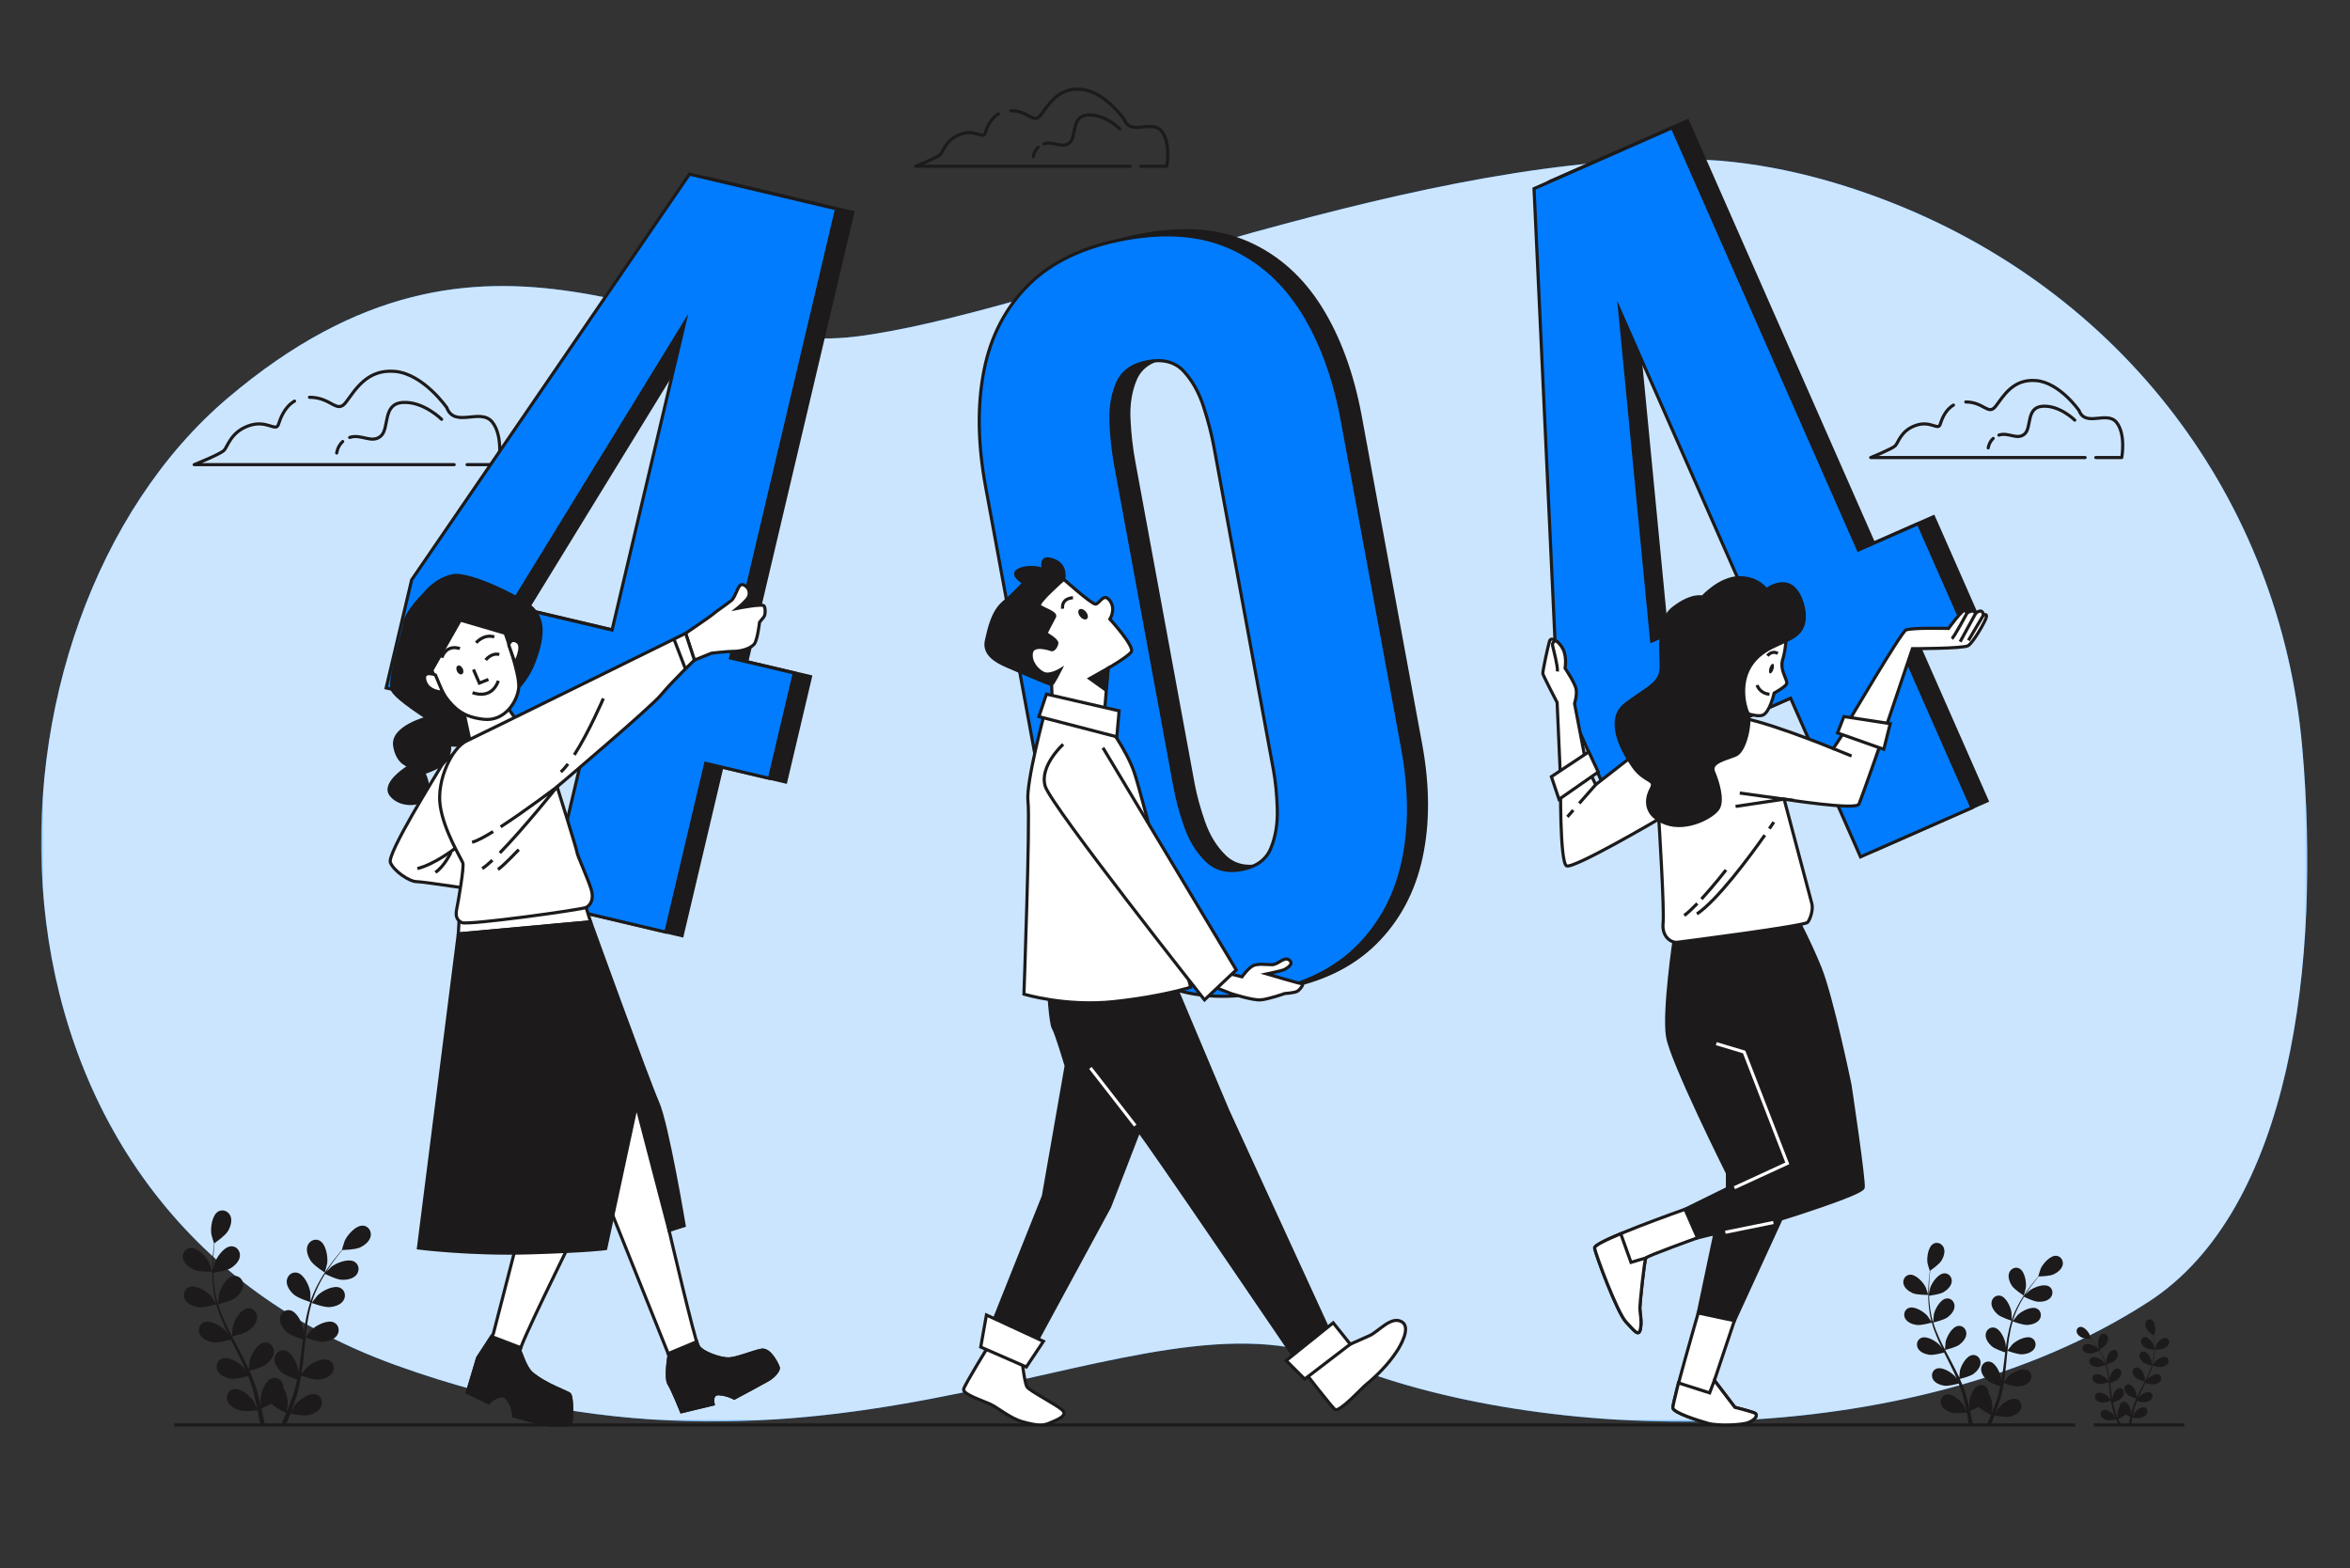<svg width="1001" height="668" viewBox="0 0 1001 668" fill="none" xmlns="http://www.w3.org/2000/svg">
<rect x="0" y="0" width="1001" height="668" fill="#333333" stroke="none"/>
<mask id="mask0_1_2" style="mask-type:luminance" maskUnits="userSpaceOnUse" x="0" y="0" width="1001" height="668">
<path d="M0.5 0.5H1000.5V667.167H0.5V0.5Z" fill="white"/>
</mask>
<g mask="url(#mask0_1_2)">
<path d="M980.647 318.263C971.303 212.918 903.958 123.316 801.757 84.742C774.887 74.599 745.806 67.807 716.029 67.723C594.333 67.378 440.705 134.164 364.194 143.4C287.682 152.634 209.173 74.327 96.993 169.547C-15.187 264.767 -23.15 512.17 168.502 581.439C360.153 650.71 485.049 544.382 569.61 579.678C654.171 614.971 812.773 620.804 915.199 554.476C975.934 515.146 988.755 409.691 980.647 318.263Z" fill="#017CFF"/>
<mask id="mask1_1_2" style="mask-type:luminance" maskUnits="userSpaceOnUse" x="17" y="67" width="966" height="539">
<path d="M17.55 67.721H982.836V605.536H17.55V67.721Z" fill="white"/>
</mask>
<g mask="url(#mask1_1_2)">
<g opacity="0.8">
<path d="M980.647 318.263C971.303 212.918 903.958 123.316 801.757 84.742C774.887 74.599 745.806 67.807 716.029 67.723C594.333 67.378 440.705 134.164 364.194 143.4C287.682 152.634 209.173 74.327 96.993 169.547C-15.187 264.767 -23.15 512.17 168.502 581.439C360.153 650.71 485.049 544.382 569.61 579.678C654.171 614.971 812.773 620.804 915.199 554.476C975.934 515.146 988.755 409.691 980.647 318.263Z" fill="white"/>
</g>
</g>
</g>
<path d="M891.866 606.953H930.377" stroke="#1C1A1A" stroke-width="1.333" stroke-miterlimit="10"/>
<path d="M74.264 606.953H883.967" stroke="#1C1A1A" stroke-width="1.333" stroke-miterlimit="10"/>
<mask id="mask2_1_2" style="mask-type:luminance" maskUnits="userSpaceOnUse" x="0" y="0" width="1001" height="668">
<path d="M0.5 0.5H1000.5V667.167H0.5V0.5Z" fill="white"/>
</mask>
<g mask="url(#mask2_1_2)">
<path d="M82.633 540.797C84.885 541.78 90.392 541.657 90.396 541.657C90.453 541.655 89.212 538.051 89.108 537.832C87.9 535.305 84.078 531.131 80.969 531.551C78.729 531.853 77.484 534.096 77.989 536.205C78.505 538.359 80.716 539.959 82.633 540.797Z" fill="#1C1A1A"/>
<path d="M84.533 556.748C86.869 557.089 91.784 555.665 92.175 555.549C92.951 558.3 93.971 561.06 95.156 563.797C95.832 565.362 96.561 566.917 97.312 568.468C96.864 567.812 96.459 567.226 96.393 567.152C94.56 565.032 89.772 562.016 86.885 563.242C84.804 564.126 84.195 566.616 85.239 568.517C86.305 570.458 88.86 571.418 90.931 571.72C93.032 572.026 97.247 570.894 98.357 570.581C98.652 571.173 98.94 571.768 99.236 572.357C100.66 575.192 102.092 578.013 103.412 580.825C103.879 581.814 104.3 582.806 104.727 583.798C104.328 583.216 103.987 582.726 103.927 582.658C102.093 580.54 97.307 577.524 94.419 578.75C92.339 579.633 91.728 582.124 92.773 584.025C93.84 585.965 96.395 586.926 98.465 587.226C100.471 587.52 104.369 586.51 105.692 586.144C106.097 587.172 106.507 588.201 106.853 589.217C107.075 589.914 107.336 590.57 107.519 591.285C107.715 591.988 107.909 592.684 108.101 593.373C108.423 594.713 108.763 596.094 109.043 597.41C109.245 598.324 109.423 599.198 109.601 600.078C109.149 599.088 108.224 597.165 108.128 597.013C106.637 594.641 102.363 590.936 99.321 591.71C97.131 592.268 96.151 594.637 96.896 596.674C97.656 598.754 100.035 600.09 102.036 600.702C104.24 601.376 109.117 600.76 109.727 600.678C110.019 602.137 110.289 603.557 110.524 604.901C110.649 605.613 110.757 606.281 110.868 606.953H112.808C112.665 606.18 112.515 605.388 112.351 604.56C112.06 603.078 111.72 601.501 111.355 599.886C111.721 599.74 113.801 598.898 115.645 597.869C117.252 599.608 121.367 601.642 121.899 601.901C121.339 603.278 120.781 604.612 120.233 605.862C120.069 606.241 119.911 606.593 119.751 606.953H121.793C121.844 606.832 121.895 606.713 121.947 606.586C122.521 605.19 123.108 603.686 123.695 602.138C124.285 602.262 129.113 603.242 131.364 602.734C133.405 602.273 135.877 601.117 136.791 599.1C137.685 597.125 136.885 594.688 134.741 593.969C131.768 592.969 127.228 596.346 125.564 598.602C125.467 598.734 124.563 600.297 124.009 601.292C124.247 600.658 124.483 600.045 124.719 599.388C125.193 598.094 125.628 596.789 126.103 595.386C126.308 594.702 126.515 594.009 126.724 593.31C126.945 592.621 127.092 591.865 127.283 591.137C127.687 589.438 128.013 587.698 128.305 585.938C129.439 586.349 133.487 587.758 135.584 587.61C137.672 587.464 140.289 586.697 141.499 584.841C142.681 583.024 142.259 580.494 140.251 579.457C137.461 578.02 132.463 580.67 130.477 582.648C130.353 582.77 129.088 584.349 128.409 585.229C128.576 584.169 128.747 583.112 128.88 582.036C129.267 578.924 129.56 575.764 129.868 572.61C129.961 571.645 130.067 570.684 130.168 569.721C130.569 569.874 135.344 571.652 137.695 571.486C139.781 571.34 142.4 570.573 143.608 568.717C144.792 566.9 144.369 564.37 142.361 563.333C139.572 561.896 134.573 564.548 132.588 566.524C132.437 566.672 130.62 568.945 130.187 569.548C130.411 567.428 130.653 565.317 130.977 563.246C131.42 560.389 132.012 557.61 132.785 554.961C132.972 555.032 137.948 556.909 140.353 556.741C142.441 556.594 145.06 555.828 146.268 553.972C147.451 552.154 147.029 549.624 145.02 548.589C142.231 547.15 137.233 549.801 135.247 551.777C135.091 551.933 133.137 554.381 132.813 554.849C132.861 554.692 132.892 554.524 132.94 554.366C133.801 551.549 134.989 548.926 136.221 546.526C136.935 545.13 137.696 543.834 138.464 542.593C139.355 543.037 143.448 545.025 145.629 545.112C147.72 545.196 150.408 544.72 151.812 543.009C153.188 541.332 153.047 538.773 151.164 537.521C148.549 535.785 143.289 537.872 141.099 539.618C140.98 539.713 139.876 540.813 139.084 541.625C139.437 541.069 139.795 540.489 140.144 539.964C141.457 537.988 142.781 536.258 143.965 534.736C144.645 533.877 145.279 533.112 145.879 532.402C146.98 532.385 151.42 532.249 153.361 531.337C155.255 530.448 157.421 528.789 157.879 526.621C158.327 524.5 157.021 522.293 154.775 522.052C151.655 521.716 147.948 525.99 146.808 528.55C146.709 528.772 145.567 532.406 145.624 532.406C145.624 532.406 145.677 532.406 145.691 532.405C145.1 533.076 144.475 533.801 143.808 534.609C142.588 536.108 141.223 537.812 139.863 539.768C138.497 541.72 137.069 543.877 135.771 546.285C134.465 548.698 133.216 551.302 132.276 554.153C132.265 554.185 132.257 554.22 132.248 554.253C132.264 553.333 132.224 550.762 132.197 550.565C131.837 547.786 129.508 542.629 126.423 542.058C124.2 541.649 122.317 543.389 122.141 545.552C121.96 547.76 123.56 549.968 125.121 551.362C126.881 552.936 131.767 554.457 132.156 554.577C131.285 557.3 130.613 560.165 130.092 563.101C129.792 564.778 129.543 566.48 129.315 568.186C129.303 567.39 129.287 566.68 129.273 566.581C128.913 563.802 126.585 558.646 123.499 558.076C121.276 557.664 119.393 559.406 119.217 561.568C119.036 563.776 120.637 565.985 122.197 567.38C123.781 568.793 127.92 570.174 129.02 570.526C128.94 571.181 128.851 571.836 128.773 572.493C128.396 575.641 128.035 578.785 127.585 581.857C127.428 582.941 127.232 584.001 127.041 585.062C127.031 584.357 127.015 583.762 127.003 583.672C126.643 580.893 124.313 575.736 121.229 575.165C119.005 574.756 117.123 576.497 116.947 578.658C116.765 580.865 118.367 583.076 119.927 584.469C121.437 585.82 125.248 587.129 126.553 587.553C126.324 588.634 126.096 589.718 125.825 590.756C125.624 591.46 125.48 592.152 125.24 592.848C125.015 593.542 124.793 594.23 124.573 594.91C124.103 596.206 123.624 597.546 123.133 598.797C122.797 599.672 122.461 600.498 122.127 601.332C122.296 600.256 122.584 598.141 122.588 597.962C122.631 596.102 121.969 593.076 120.655 590.948C120.663 590.673 120.647 590.4 120.603 590.128C120.259 587.986 118.248 586.396 116.063 586.977C113.031 587.784 111.108 593.108 110.964 595.904C110.956 596.069 111.064 597.87 111.151 599.005C110.997 598.346 110.857 597.705 110.692 597.028C110.375 595.686 110.017 594.358 109.64 592.926C109.432 592.241 109.223 591.55 109.011 590.852C108.816 590.156 108.523 589.442 108.279 588.73C107.679 587.092 106.992 585.458 106.263 583.83C107.437 583.549 111.589 582.49 113.257 581.21C114.917 579.937 116.677 577.852 116.663 575.638C116.647 573.469 114.9 571.592 112.652 571.836C109.533 572.174 106.825 577.144 106.259 579.888C106.225 580.058 106.04 582.073 105.959 583.182C105.513 582.206 105.073 581.229 104.589 580.257C103.197 577.449 101.699 574.652 100.215 571.853C99.76 570.996 99.317 570.137 98.872 569.277C99.291 569.181 104.255 568.03 106.121 566.597C107.783 565.324 109.543 563.24 109.528 561.025C109.512 558.856 107.764 556.978 105.517 557.222C102.397 557.561 99.691 562.53 99.124 565.276C99.083 565.482 98.82 568.381 98.789 569.121C97.808 567.229 96.845 565.336 95.975 563.43C94.767 560.804 93.728 558.16 92.912 555.522C93.107 555.478 98.292 554.298 100.205 552.83C101.867 551.557 103.627 549.473 103.611 547.258C103.596 545.09 101.848 543.214 99.6 543.457C96.481 543.796 93.775 548.765 93.208 551.509C93.164 551.724 92.884 554.844 92.873 555.412C92.825 555.256 92.757 555.1 92.712 554.942C91.876 552.114 91.42 549.274 91.124 546.592C90.949 545.033 90.869 543.534 90.824 542.073C91.812 541.953 96.324 541.353 98.191 540.221C99.981 539.137 101.96 537.26 102.188 535.056C102.411 532.898 100.88 530.841 98.62 530.837C95.481 530.832 92.247 535.474 91.381 538.138C91.335 538.284 91.02 539.81 90.807 540.925C90.797 540.265 90.773 539.585 90.776 538.953C90.781 536.581 90.931 534.408 91.079 532.485C91.172 531.392 91.279 530.406 91.388 529.485C92.296 528.86 95.924 526.298 97.04 524.468C98.129 522.681 99.02 520.102 98.207 518.042C97.411 516.025 95.104 514.904 93.096 515.942C90.309 517.384 89.576 522.994 90.036 525.757C90.077 525.997 91.129 529.66 91.177 529.628C91.177 529.628 91.221 529.597 91.232 529.59C91.109 530.474 90.988 531.425 90.877 532.465C90.685 534.389 90.488 536.564 90.432 538.945C90.371 541.326 90.369 543.914 90.616 546.64C90.859 549.372 91.253 552.233 92.041 555.129C92.049 555.162 92.063 555.194 92.072 555.226C91.579 554.452 90.125 552.33 89.996 552.18C88.163 550.06 83.376 547.045 80.488 548.272C78.407 549.154 77.797 551.645 78.841 553.546C79.909 555.488 82.463 556.446 84.533 556.748Z" fill="#1C1A1A"/>
<path d="M138.337 542.008C138.385 542.037 139.338 538.348 139.372 538.108C139.758 535.333 138.873 529.744 136.048 528.379C134.013 527.396 131.737 528.579 130.997 530.617C130.238 532.699 131.198 535.252 132.337 537.008C133.67 539.071 138.333 542.005 138.337 542.008Z" fill="#1C1A1A"/>
<path d="M814.758 550.802C816.669 551.637 821.342 551.532 821.346 551.532C821.395 551.53 820.341 548.472 820.253 548.286C819.229 546.141 815.985 542.598 813.345 542.954C811.445 543.212 810.387 545.114 810.815 546.904C811.254 548.733 813.129 550.09 814.758 550.802Z" fill="#1C1A1A"/>
<path d="M816.371 564.341C818.353 564.631 822.525 563.421 822.855 563.323C823.514 565.657 824.381 568.001 825.387 570.323C825.959 571.652 826.579 572.972 827.217 574.288C826.837 573.731 826.493 573.236 826.437 573.171C824.881 571.372 820.817 568.813 818.366 569.853C816.599 570.603 816.083 572.717 816.97 574.331C817.874 575.979 820.043 576.793 821.799 577.048C823.583 577.309 827.161 576.349 828.105 576.083C828.354 576.585 828.598 577.089 828.85 577.591C830.058 579.995 831.274 582.389 832.395 584.776C832.789 585.616 833.147 586.459 833.51 587.3C833.171 586.805 832.882 586.392 832.831 586.332C831.275 584.535 827.213 581.975 824.761 583.016C822.995 583.764 822.478 585.879 823.365 587.492C824.27 589.14 826.438 589.955 828.195 590.211C829.898 590.459 833.207 589.601 834.33 589.291C834.674 590.164 835.019 591.036 835.315 591.899C835.503 592.491 835.725 593.048 835.879 593.655C836.046 594.252 836.211 594.841 836.374 595.427C836.647 596.564 836.935 597.737 837.174 598.853C837.345 599.629 837.495 600.371 837.647 601.119C837.265 600.276 836.478 598.647 836.397 598.516C835.131 596.503 831.503 593.359 828.922 594.015C827.063 594.488 826.231 596.5 826.863 598.228C827.51 599.993 829.529 601.128 831.227 601.647C833.097 602.219 837.237 601.697 837.754 601.628C838.002 602.865 838.233 604.071 838.43 605.212C838.537 605.815 838.629 606.383 838.723 606.953H840.369C840.247 606.297 840.121 605.624 839.981 604.923C839.734 603.664 839.446 602.327 839.135 600.955C839.447 600.831 841.213 600.116 842.778 599.243C844.139 600.719 847.633 602.445 848.085 602.665C847.61 603.835 847.135 604.967 846.673 606.028C846.531 606.349 846.398 606.647 846.261 606.953H847.995C848.039 606.849 848.082 606.749 848.125 606.643C848.614 605.457 849.111 604.181 849.61 602.867C850.11 602.972 854.209 603.804 856.119 603.372C857.85 602.98 859.95 602 860.726 600.288C861.485 598.612 860.805 596.543 858.986 595.932C856.461 595.085 852.609 597.951 851.197 599.865C851.114 599.979 850.346 601.304 849.877 602.147C850.077 601.609 850.278 601.089 850.478 600.533C850.882 599.433 851.25 598.327 851.653 597.136C851.827 596.555 852.003 595.967 852.179 595.373C852.369 594.789 852.494 594.147 852.654 593.529C852.998 592.088 853.275 590.609 853.522 589.116C854.485 589.467 857.919 590.661 859.701 590.536C861.471 590.412 863.694 589.76 864.721 588.185C865.725 586.644 865.366 584.496 863.661 583.616C861.294 582.396 857.051 584.647 855.366 586.323C855.261 586.427 854.186 587.767 853.611 588.515C853.751 587.615 853.898 586.719 854.01 585.804C854.339 583.163 854.587 580.48 854.849 577.805C854.929 576.985 855.017 576.169 855.103 575.353C855.445 575.481 859.498 576.989 861.491 576.851C863.263 576.725 865.486 576.075 866.51 574.499C867.515 572.957 867.158 570.811 865.453 569.931C863.085 568.709 858.843 570.96 857.157 572.639C857.03 572.764 855.487 574.695 855.119 575.204C855.309 573.405 855.514 571.615 855.789 569.857C856.166 567.432 856.669 565.073 857.325 562.824C857.483 562.884 861.706 564.479 863.749 564.335C865.519 564.209 867.742 563.56 868.769 561.984C869.773 560.441 869.414 558.295 867.71 557.416C865.343 556.195 861.101 558.445 859.414 560.123C859.282 560.255 857.623 562.331 857.349 562.729C857.389 562.595 857.414 562.453 857.455 562.32C858.186 559.927 859.195 557.703 860.241 555.665C860.847 554.48 861.493 553.381 862.145 552.325C862.899 552.703 866.375 554.391 868.227 554.465C870.002 554.536 872.282 554.133 873.474 552.68C874.642 551.257 874.522 549.084 872.923 548.023C870.705 546.549 866.241 548.32 864.382 549.803C864.281 549.883 863.343 550.815 862.671 551.505C862.971 551.033 863.274 550.54 863.571 550.095C864.685 548.417 865.809 546.949 866.814 545.657C867.393 544.928 867.929 544.28 868.438 543.677C869.373 543.661 873.141 543.547 874.789 542.773C876.397 542.019 878.234 540.611 878.622 538.771C879.005 536.971 877.895 535.096 875.989 534.892C873.341 534.605 870.194 538.235 869.227 540.407C869.143 540.595 868.174 543.681 868.222 543.681C868.222 543.681 868.267 543.68 868.279 543.68C867.777 544.249 867.246 544.865 866.679 545.549C865.645 546.821 864.486 548.268 863.331 549.928C862.174 551.585 860.961 553.417 859.858 555.461C858.751 557.508 857.69 559.719 856.893 562.139C856.883 562.165 856.878 562.196 856.869 562.223C856.882 561.443 856.847 559.26 856.826 559.092C856.519 556.735 854.545 552.359 851.925 551.873C850.038 551.525 848.441 553.003 848.29 554.837C848.137 556.711 849.495 558.587 850.821 559.769C852.314 561.104 856.461 562.396 856.79 562.499C856.051 564.809 855.481 567.241 855.039 569.732C854.786 571.157 854.573 572.6 854.379 574.049C854.369 573.375 854.355 572.771 854.343 572.688C854.038 570.328 852.062 565.952 849.443 565.468C847.557 565.119 845.958 566.597 845.809 568.431C845.655 570.305 847.013 572.181 848.338 573.364C849.682 574.564 853.195 575.737 854.129 576.036C854.061 576.592 853.986 577.147 853.919 577.704C853.601 580.376 853.293 583.044 852.911 585.652C852.778 586.572 852.613 587.473 852.45 588.373C852.441 587.775 852.427 587.269 852.417 587.193C852.111 584.835 850.134 580.457 847.517 579.973C845.629 579.625 844.031 581.103 843.882 582.937C843.729 584.811 845.086 586.687 846.411 587.869C847.693 589.016 850.927 590.127 852.035 590.485C851.841 591.404 851.647 592.324 851.418 593.204C851.247 593.803 851.125 594.391 850.921 594.981C850.73 595.571 850.542 596.153 850.355 596.732C849.954 597.831 849.55 598.969 849.131 600.032C848.847 600.772 848.563 601.475 848.278 602.181C848.422 601.268 848.666 599.475 848.67 599.321C848.706 597.743 848.145 595.175 847.029 593.369C847.035 593.136 847.022 592.904 846.985 592.672C846.693 590.855 844.986 589.504 843.131 589.999C840.558 590.684 838.926 595.201 838.805 597.576C838.797 597.715 838.889 599.244 838.962 600.207C838.833 599.647 838.714 599.103 838.573 598.529C838.303 597.391 838.001 596.263 837.679 595.047C837.505 594.467 837.326 593.88 837.146 593.287C836.982 592.696 836.733 592.091 836.525 591.487C836.015 590.095 835.433 588.709 834.814 587.327C835.81 587.089 839.335 586.191 840.75 585.103C842.159 584.023 843.654 582.253 843.641 580.373C843.627 578.533 842.145 576.94 840.237 577.147C837.589 577.435 835.291 581.652 834.811 583.98C834.782 584.127 834.623 585.836 834.557 586.777C834.177 585.949 833.803 585.12 833.394 584.295C832.211 581.912 830.939 579.536 829.681 577.16C829.294 576.433 828.919 575.704 828.541 574.976C828.897 574.895 833.109 573.917 834.694 572.701C836.103 571.62 837.598 569.851 837.585 567.971C837.57 566.131 836.089 564.536 834.181 564.745C831.533 565.032 829.235 569.249 828.755 571.579C828.719 571.755 828.498 574.213 828.471 574.843C827.637 573.237 826.822 571.631 826.081 570.013C825.057 567.783 824.175 565.537 823.482 563.301C823.647 563.263 828.049 562.261 829.673 561.017C831.082 559.935 832.577 558.167 832.563 556.287C832.55 554.445 831.066 552.853 829.159 553.06C826.511 553.348 824.214 557.565 823.733 559.895C823.695 560.077 823.458 562.725 823.45 563.207C823.409 563.075 823.351 562.941 823.313 562.808C822.603 560.409 822.217 557.996 821.965 555.72C821.817 554.397 821.749 553.125 821.71 551.885C822.549 551.784 826.378 551.273 827.962 550.313C829.482 549.393 831.162 547.8 831.355 545.929C831.545 544.099 830.245 542.353 828.327 542.349C825.663 542.344 822.917 546.284 822.183 548.545C822.143 548.669 821.877 549.965 821.695 550.911C821.686 550.352 821.667 549.773 821.67 549.237C821.674 547.224 821.799 545.379 821.926 543.748C822.006 542.82 822.095 541.983 822.187 541.201C822.958 540.671 826.038 538.496 826.986 536.943C827.91 535.425 828.667 533.237 827.977 531.489C827.301 529.777 825.343 528.825 823.638 529.707C821.273 530.929 820.65 535.692 821.042 538.037C821.075 538.24 821.969 541.349 822.01 541.321C822.01 541.321 822.047 541.297 822.057 541.291C821.953 542.04 821.849 542.848 821.754 543.731C821.593 545.364 821.425 547.209 821.378 549.232C821.325 551.252 821.325 553.448 821.533 555.76C821.738 558.08 822.073 560.509 822.742 562.967C822.75 562.995 822.762 563.023 822.77 563.051C822.35 562.392 821.118 560.591 821.007 560.464C819.451 558.665 815.389 556.105 812.937 557.147C811.171 557.896 810.654 560.011 811.541 561.624C812.447 563.271 814.614 564.085 816.371 564.341Z" fill="#1C1A1A"/>
<path d="M862.037 551.83C862.078 551.856 862.888 548.723 862.916 548.52C863.242 546.166 862.493 541.42 860.094 540.263C858.368 539.428 856.436 540.432 855.806 542.162C855.164 543.928 855.978 546.095 856.945 547.586C858.077 549.338 862.034 551.828 862.037 551.83Z" fill="#1C1A1A"/>
<path d="M921.626 574.387C920.518 574.871 917.808 574.81 917.805 574.81C917.777 574.808 918.388 573.035 918.438 572.927C919.034 571.684 920.916 569.63 922.445 569.835C923.548 569.984 924.161 571.087 923.913 572.127C923.658 573.187 922.57 573.974 921.626 574.387Z" fill="#1C1A1A"/>
<path d="M920.692 582.24C919.542 582.406 917.122 581.706 916.93 581.649C916.548 583.002 916.046 584.362 915.462 585.709C915.129 586.48 914.772 587.245 914.4 588.008C914.621 587.685 914.821 587.397 914.853 587.361C915.756 586.317 918.112 584.832 919.534 585.436C920.558 585.872 920.858 587.098 920.344 588.033C919.82 588.989 918.561 589.461 917.542 589.609C916.508 589.761 914.433 589.204 913.886 589.048C913.741 589.34 913.6 589.633 913.453 589.924C912.753 591.318 912.049 592.708 911.397 594.092C911.168 594.578 910.961 595.066 910.75 595.554C910.946 595.268 911.114 595.028 911.145 594.993C912.048 593.95 914.404 592.466 915.825 593.07C916.849 593.504 917.149 594.73 916.634 595.666C916.109 596.621 914.852 597.094 913.833 597.242C912.845 597.386 910.926 596.89 910.276 596.71C910.076 597.216 909.876 597.722 909.705 598.221C909.596 598.565 909.466 598.889 909.377 599.241C909.28 599.586 909.184 599.929 909.09 600.268C908.932 600.928 908.764 601.608 908.625 602.256C908.526 602.705 908.44 603.136 908.35 603.569C908.573 603.081 909.029 602.136 909.077 602.06C909.81 600.892 911.916 599.068 913.412 599.449C914.49 599.724 914.973 600.89 914.606 601.893C914.23 602.917 913.06 603.574 912.074 603.877C910.99 604.208 908.589 603.905 908.289 603.865C908.145 604.582 908.012 605.281 907.897 605.942C907.834 606.293 907.781 606.622 907.728 606.953H906.773C906.842 606.573 906.917 606.182 906.997 605.774C907.141 605.045 907.309 604.269 907.489 603.474C907.308 603.402 906.282 602.989 905.376 602.481C904.585 603.337 902.56 604.338 902.297 604.466C902.573 605.145 902.848 605.801 903.117 606.417C903.198 606.602 903.276 606.776 903.356 606.953H902.349C902.325 606.893 902.3 606.834 902.274 606.772C901.992 606.086 901.702 605.345 901.413 604.584C901.122 604.644 898.746 605.126 897.638 604.877C896.633 604.65 895.417 604.081 894.966 603.088C894.526 602.114 894.921 600.916 895.976 600.561C897.44 600.069 899.673 601.732 900.493 602.842C900.541 602.908 900.986 603.676 901.258 604.166C901.142 603.854 901.025 603.552 900.909 603.229C900.676 602.593 900.461 601.949 900.228 601.26C900.128 600.922 900.025 600.581 899.922 600.237C899.813 599.898 899.741 599.526 899.648 599.168C899.448 598.33 899.286 597.474 899.144 596.608C898.586 596.812 896.594 597.504 895.561 597.432C894.533 597.36 893.245 596.982 892.65 596.068C892.066 595.173 892.276 593.929 893.264 593.418C894.637 592.712 897.097 594.016 898.074 594.989C898.136 595.048 898.76 595.825 899.093 596.26C899.01 595.737 898.926 595.217 898.861 594.686C898.67 593.156 898.526 591.6 898.374 590.048C898.329 589.573 898.276 589.1 898.226 588.625C898.029 588.701 895.678 589.576 894.522 589.493C893.496 589.422 892.206 589.045 891.61 588.13C891.028 587.236 891.236 585.99 892.225 585.481C893.598 584.773 896.058 586.078 897.036 587.05C897.109 587.124 898.004 588.244 898.218 588.54C898.109 587.496 897.989 586.457 897.829 585.437C897.61 584.032 897.32 582.664 896.94 581.36C896.846 581.394 894.397 582.32 893.213 582.236C892.185 582.162 890.896 581.785 890.301 580.873C889.72 579.978 889.926 578.732 890.916 578.222C892.288 577.514 894.749 578.82 895.726 579.792C895.804 579.869 896.766 581.073 896.925 581.305C896.901 581.226 896.886 581.144 896.862 581.066C896.44 579.68 895.854 578.388 895.246 577.208C894.896 576.52 894.521 575.882 894.144 575.27C893.705 575.49 891.689 576.468 890.616 576.51C889.586 576.552 888.264 576.32 887.572 575.476C886.894 574.652 886.965 573.39 887.89 572.774C889.178 571.921 891.768 572.946 892.845 573.808C892.905 573.853 893.448 574.394 893.838 574.794C893.664 574.521 893.489 574.236 893.316 573.977C892.669 573.004 892.018 572.153 891.436 571.404C891.1 570.981 890.788 570.604 890.494 570.256C889.95 570.245 887.766 570.178 886.81 569.73C885.878 569.292 884.812 568.476 884.586 567.409C884.365 566.365 885.008 565.277 886.114 565.158C887.65 564.993 889.474 567.098 890.036 568.358C890.084 568.468 890.648 570.257 890.618 570.257H890.586C890.877 570.586 891.184 570.942 891.512 571.34C892.113 572.078 892.785 572.918 893.454 573.88C894.126 574.841 894.83 575.902 895.469 577.089C896.11 578.276 896.726 579.558 897.189 580.961C897.194 580.978 897.198 580.994 897.204 581.01C897.196 580.558 897.216 579.292 897.228 579.196C897.405 577.828 898.552 575.289 900.07 575.008C901.164 574.806 902.092 575.662 902.178 576.726C902.268 577.814 901.48 578.901 900.712 579.588C899.845 580.362 897.441 581.11 897.248 581.17C897.677 582.51 898.008 583.921 898.265 585.366C898.412 586.193 898.534 587.029 898.648 587.87C898.653 587.478 898.661 587.129 898.666 587.08C898.844 585.712 899.992 583.173 901.509 582.892C902.605 582.69 903.53 583.548 903.617 584.612C903.708 585.698 902.918 586.785 902.152 587.472C901.372 588.168 899.333 588.849 898.792 589.021C898.832 589.344 898.876 589.666 898.913 589.989C899.1 591.54 899.277 593.088 899.497 594.6C899.576 595.133 899.672 595.656 899.766 596.177C899.772 595.829 899.778 595.537 899.785 595.492C899.962 594.125 901.108 591.586 902.626 591.306C903.721 591.102 904.649 591.961 904.736 593.025C904.825 594.11 904.037 595.2 903.269 595.885C902.525 596.549 900.649 597.194 900.006 597.402C900.118 597.934 900.23 598.469 900.365 598.98C900.464 599.326 900.534 599.666 900.653 600.01C900.764 600.352 900.873 600.69 900.981 601.025C901.213 601.662 901.448 602.324 901.69 602.938C901.856 603.369 902.021 603.776 902.185 604.186C902.102 603.656 901.96 602.616 901.958 602.528C901.938 601.61 902.262 600.121 902.91 599.074C902.906 598.938 902.914 598.805 902.936 598.67C903.105 597.616 904.096 596.833 905.17 597.12C906.664 597.517 907.609 600.137 907.68 601.514C907.684 601.596 907.632 602.482 907.589 603.042C907.664 602.716 907.732 602.401 907.814 602.068C907.97 601.408 908.146 600.753 908.332 600.048C908.434 599.712 908.538 599.372 908.641 599.028C908.737 598.684 908.882 598.333 909.001 597.984C909.297 597.176 909.636 596.373 909.996 595.57C909.417 595.433 907.373 594.912 906.552 594.281C905.734 593.654 904.868 592.628 904.876 591.538C904.884 590.47 905.742 589.545 906.849 589.666C908.385 589.833 909.718 592.278 909.997 593.63C910.013 593.713 910.105 594.706 910.144 595.252C910.364 594.77 910.58 594.29 910.818 593.813C911.504 592.43 912.241 591.052 912.972 589.674C913.196 589.253 913.413 588.829 913.633 588.408C913.428 588.36 910.984 587.793 910.064 587.088C909.246 586.461 908.38 585.434 908.388 584.344C908.394 583.276 909.256 582.353 910.362 582.473C911.897 582.64 913.229 585.086 913.508 586.436C913.529 586.538 913.658 587.965 913.673 588.329C914.157 587.398 914.63 586.466 915.06 585.529C915.654 584.236 916.164 582.934 916.566 581.636C916.47 581.613 913.918 581.034 912.977 580.312C912.16 579.684 911.292 578.657 911.3 577.568C911.308 576.5 912.168 575.576 913.274 575.697C914.81 575.864 916.142 578.31 916.421 579.66C916.442 579.766 916.58 581.302 916.585 581.581C916.609 581.504 916.642 581.428 916.665 581.35C917.077 579.958 917.301 578.56 917.446 577.238C917.533 576.472 917.572 575.734 917.594 575.016C917.108 574.956 914.886 574.66 913.968 574.104C913.086 573.57 912.112 572.646 912 571.561C911.89 570.498 912.645 569.486 913.757 569.485C915.301 569.482 916.894 571.768 917.321 573.078C917.342 573.15 917.497 573.901 917.604 574.449C917.608 574.125 917.618 573.79 917.617 573.48C917.616 572.312 917.542 571.242 917.469 570.296C917.424 569.757 917.372 569.272 917.317 568.818C916.87 568.51 915.084 567.25 914.534 566.349C913.998 565.469 913.56 564.2 913.96 563.185C914.352 562.193 915.488 561.641 916.476 562.152C917.848 562.861 918.209 565.624 917.982 566.984C917.962 567.101 917.444 568.904 917.421 568.888C917.421 568.888 917.398 568.874 917.393 568.87C917.454 569.305 917.513 569.773 917.568 570.285C917.664 571.232 917.761 572.304 917.788 573.476C917.818 574.648 917.818 575.921 917.697 577.264C917.577 578.608 917.384 580.017 916.996 581.441C916.992 581.458 916.985 581.474 916.98 581.49C917.222 581.108 917.938 580.064 918.001 579.99C918.905 578.946 921.261 577.462 922.682 578.066C923.708 578.501 924.006 579.726 923.493 580.662C922.968 581.618 921.71 582.092 920.692 582.24Z" fill="#1C1A1A"/>
<path d="M894.206 574.983C894.182 574.998 893.713 573.181 893.695 573.063C893.507 571.697 893.942 568.946 895.333 568.274C896.334 567.79 897.455 568.373 897.819 569.375C898.191 570.399 897.721 571.658 897.159 572.522C896.503 573.538 894.206 574.983 894.206 574.983Z" fill="#1C1A1A"/>
</g>
<mask id="mask3_1_2" style="mask-type:luminance" maskUnits="userSpaceOnUse" x="0" y="0" width="1001" height="668">
<path d="M0.5 0.5H1000.5V667.167H0.5V0.5Z" fill="white"/>
</mask>
<g mask="url(#mask3_1_2)">
<path d="M125.46 170.838C121.048 173.418 119.384 178.411 118.585 180.807C117.481 184.117 113.62 178.599 105.895 181.359C98.169 184.117 97.065 190.187 95.41 191.842C93.754 193.498 82.719 197.913 82.719 197.913H193.456" stroke="#1C1A1A" stroke-width="1.333" stroke-miterlimit="10" stroke-linecap="round" stroke-linejoin="round"/>
<path d="M198.973 197.912H212.389C212.389 197.912 214.596 185.773 209.63 179.703C204.665 173.633 193.629 182.463 190.318 173.633C190.318 173.633 180.386 159.287 168.246 158.184C156.108 157.079 151.141 166.46 147.278 171.427C143.416 176.392 141.209 169.219 131.829 169.219" stroke="#1C1A1A" stroke-width="1.333" stroke-miterlimit="10" stroke-linecap="round" stroke-linejoin="round"/>
<path d="M145.976 188.057C143.727 190.152 143.416 192.947 143.416 192.947" stroke="#1C1A1A" stroke-width="1.333" stroke-miterlimit="10" stroke-linecap="round" stroke-linejoin="round"/>
<path d="M188.11 178.6C188.11 178.6 180.386 170.874 171.557 171.426C162.728 171.978 166.04 182.462 162.177 185.773C158.314 189.084 153.9 184.669 148.934 186.324" stroke="#1C1A1A" stroke-width="1.333" stroke-miterlimit="10" stroke-linecap="round" stroke-linejoin="round"/>
<path d="M425.318 48.488C421.679 50.615 420.306 54.735 419.647 56.71C418.736 59.44 415.551 54.89 409.18 57.164C402.808 59.44 401.899 64.447 400.534 65.812C399.168 67.178 390.067 70.818 390.067 70.818H481.398" stroke="#1C1A1A" stroke-width="1.333" stroke-miterlimit="10" stroke-linecap="round" stroke-linejoin="round"/>
<path d="M485.948 70.818H497.013C497.013 70.818 498.835 60.806 494.737 55.799C490.643 50.794 481.54 58.075 478.809 50.794C478.809 50.794 470.617 38.961 460.607 38.051C450.593 37.141 446.499 44.878 443.312 48.974C440.127 53.069 438.307 47.153 430.569 47.153" stroke="#1C1A1A" stroke-width="1.333" stroke-miterlimit="10" stroke-linecap="round" stroke-linejoin="round"/>
<path d="M442.239 62.69C440.383 64.418 440.127 66.722 440.127 66.722" stroke="#1C1A1A" stroke-width="1.333" stroke-miterlimit="10" stroke-linecap="round" stroke-linejoin="round"/>
<path d="M476.99 54.889C476.99 54.889 470.618 48.519 463.336 48.974C456.055 49.428 458.786 58.075 455.6 60.806C452.414 63.536 448.774 59.895 444.678 61.261" stroke="#1C1A1A" stroke-width="1.333" stroke-miterlimit="10" stroke-linecap="round" stroke-linejoin="round"/>
<path d="M832.089 172.547C828.45 174.675 827.077 178.794 826.418 180.77C825.507 183.499 822.323 178.948 815.951 181.224C809.579 183.499 808.67 188.506 807.305 189.871C805.939 191.236 796.838 194.878 796.838 194.878H888.169" stroke="#1C1A1A" stroke-width="1.333" stroke-miterlimit="10" stroke-linecap="round" stroke-linejoin="round"/>
<path d="M892.72 194.877H903.786C903.786 194.877 905.606 184.865 901.51 179.858C897.414 174.853 888.311 182.134 885.582 174.853C885.582 174.853 877.39 163.02 867.378 162.11C857.364 161.2 853.27 168.937 850.083 173.033C846.899 177.128 845.078 171.212 837.342 171.212" stroke="#1C1A1A" stroke-width="1.333" stroke-miterlimit="10" stroke-linecap="round" stroke-linejoin="round"/>
<path d="M849.01 186.749C847.153 188.477 846.898 190.781 846.898 190.781" stroke="#1C1A1A" stroke-width="1.333" stroke-miterlimit="10" stroke-linecap="round" stroke-linejoin="round"/>
<path d="M883.76 178.949C883.76 178.949 877.39 172.578 870.108 173.033C862.826 173.487 865.558 182.134 862.371 184.865C859.184 187.595 855.544 183.955 851.45 185.321" stroke="#1C1A1A" stroke-width="1.333" stroke-miterlimit="10" stroke-linecap="round" stroke-linejoin="round"/>
</g>
<path d="M710.009 270.121L750.597 252.239L696.403 129.221L710.009 270.121ZM798.964 362.026L769.188 294.438L688.664 329.911L669.601 286.641L659.896 77.407L718.817 51.45L798.063 231.329L823.593 220.081L842.185 262.279L816.652 273.527L846.428 341.117L798.964 362.026Z" fill="#1C1A1A"/>
<path d="M710.009 270.121L750.597 252.239L696.403 129.221L710.009 270.121ZM798.964 362.026L769.188 294.438L688.664 329.911L669.601 286.641L659.896 77.407L718.817 51.45L798.063 231.329L823.593 220.081L842.185 262.279L816.652 273.527L846.428 341.117L798.964 362.026Z" stroke="#1C1A1A" stroke-width="1.333" stroke-miterlimit="10"/>
<path d="M703.543 273.059L744.131 255.178L689.936 132.159L703.543 273.059ZM792.498 364.965L762.722 297.377L682.199 332.85L663.135 289.579L653.431 80.346L712.351 54.389L791.596 234.267L817.128 223.019L835.719 265.218L810.186 276.466L839.962 344.055L792.498 364.965Z" fill="#017CFF"/>
<path d="M703.543 273.059L744.131 255.178L689.936 132.159L703.543 273.059ZM792.498 364.965L762.722 297.377L682.199 332.85L663.135 289.579L653.431 80.346L712.351 54.389L791.596 234.267L817.128 223.019L835.719 265.218L810.186 276.466L839.962 344.055L792.498 364.965Z" stroke="#1C1A1A" stroke-width="1.333" stroke-miterlimit="10"/>
<mask id="mask4_1_2" style="mask-type:luminance" maskUnits="userSpaceOnUse" x="0" y="0" width="1001" height="668">
<path d="M0.5 0.5H1000.5V667.167H0.5V0.5Z" fill="white"/>
</mask>
<g mask="url(#mask4_1_2)">
<path d="M536.435 368.63C542.767 367.464 546.939 364.448 548.951 359.57C550.963 354.698 551.882 349.164 551.712 342.969C551.539 336.78 550.984 331.121 550.04 325.992L524.768 188.793C523.731 183.16 522.232 177.34 520.28 171.341C518.323 165.344 515.531 160.364 511.89 156.397C508.251 152.436 503.143 151.053 496.58 152.262C490.012 153.473 485.676 156.593 483.572 161.613C481.463 166.638 480.567 172.298 480.88 178.598C481.19 184.9 481.87 190.87 482.907 196.504L508.179 333.702C509.123 338.83 510.618 344.318 512.664 350.161C514.71 356.012 517.659 360.832 521.512 364.625C525.36 368.422 530.334 369.754 536.435 368.63ZM546.062 420.897C528.94 424.05 514.046 422.821 501.374 417.208C488.702 411.596 478.312 402.582 470.206 390.166C462.099 377.753 456.419 362.708 453.162 345.029L427.466 205.524C424.115 187.334 423.871 170.889 426.743 156.186C429.611 141.49 435.967 129.256 445.808 119.496C455.648 109.736 469.363 103.237 486.952 99.997C504.306 96.8 519.26 98.02 531.818 103.653C544.368 109.289 554.607 118.465 562.528 131.174C570.446 143.89 576.082 159.342 579.432 177.532L605.13 317.037C608.386 334.714 608.439 350.798 605.288 365.285C602.136 379.773 595.64 391.897 585.799 401.657C575.959 411.416 562.711 417.829 546.062 420.897Z" fill="#1C1A1A"/>
<path d="M536.435 368.63C542.767 367.464 546.939 364.448 548.951 359.57C550.963 354.698 551.882 349.164 551.712 342.969C551.539 336.78 550.984 331.121 550.04 325.992L524.768 188.793C523.731 183.16 522.232 177.34 520.28 171.341C518.323 165.344 515.531 160.364 511.89 156.397C508.251 152.436 503.143 151.053 496.58 152.262C490.012 153.473 485.676 156.593 483.572 161.613C481.463 166.638 480.567 172.298 480.88 178.598C481.19 184.9 481.87 190.87 482.907 196.504L508.179 333.702C509.123 338.83 510.618 344.318 512.664 350.161C514.71 356.012 517.659 360.832 521.512 364.625C525.36 368.422 530.334 369.754 536.435 368.63ZM546.062 420.897C528.94 424.05 514.046 422.821 501.374 417.208C488.702 411.596 478.312 402.582 470.206 390.166C462.099 377.753 456.419 362.708 453.162 345.029L427.466 205.524C424.115 187.334 423.871 170.889 426.743 156.186C429.611 141.49 435.967 129.256 445.808 119.496C455.648 109.736 469.363 103.237 486.952 99.997C504.306 96.8 519.26 98.02 531.818 103.653C544.368 109.289 554.607 118.465 562.528 131.174C570.446 143.89 576.082 159.342 579.432 177.532L605.13 317.037C608.386 334.714 608.439 350.798 605.288 365.285C602.136 379.773 595.64 391.897 585.799 401.657C575.959 411.416 562.711 417.829 546.062 420.897Z" stroke="#1C1A1A" stroke-width="1.333" stroke-miterlimit="10"/>
<path d="M528.794 370.393C535.126 369.228 539.298 366.211 541.31 361.333C543.322 356.463 544.24 350.928 544.071 344.732C543.898 338.543 543.344 332.884 542.399 327.755L517.127 190.556C516.09 184.923 514.591 179.103 512.639 173.104C510.682 167.107 507.89 162.127 504.248 158.16C500.61 154.199 495.502 152.817 488.939 154.027C482.371 155.236 478.035 158.357 475.931 163.376C473.822 168.401 472.926 174.061 473.239 180.361C473.548 186.663 474.228 192.633 475.266 198.267L500.538 335.467C501.483 340.593 502.976 346.081 505.023 351.924C507.068 357.775 510.018 362.596 513.871 366.388C517.719 370.187 522.692 371.519 528.794 370.393ZM538.42 422.66C521.299 425.813 506.404 424.584 493.732 418.972C481.06 413.359 470.671 404.345 462.564 391.929C454.459 379.517 448.778 364.471 445.52 346.792L419.824 207.287C416.474 189.099 416.23 172.653 419.102 157.949C421.97 143.253 428.326 131.019 438.167 121.259C448.007 111.5 461.723 105 479.311 101.76C496.664 98.564 511.619 99.783 524.176 105.417C536.727 111.052 546.966 120.229 554.887 132.939C562.804 145.655 568.44 161.107 571.792 179.295L597.488 318.8C600.744 336.477 600.796 352.561 597.646 367.048C594.496 381.536 588 393.66 578.159 403.42C568.318 413.179 555.07 419.592 538.42 422.66Z" fill="#017CFF"/>
<path d="M528.794 370.393C535.126 369.228 539.298 366.211 541.31 361.333C543.322 356.463 544.24 350.928 544.071 344.732C543.898 338.543 543.344 332.884 542.399 327.755L517.127 190.556C516.09 184.923 514.591 179.103 512.639 173.104C510.682 167.107 507.89 162.127 504.248 158.16C500.61 154.199 495.502 152.817 488.939 154.027C482.371 155.236 478.035 158.357 475.931 163.376C473.822 168.401 472.926 174.061 473.239 180.361C473.548 186.663 474.228 192.633 475.266 198.267L500.538 335.467C501.483 340.593 502.976 346.081 505.023 351.924C507.068 357.775 510.018 362.596 513.871 366.388C517.719 370.187 522.692 371.519 528.794 370.393ZM538.42 422.66C521.299 425.813 506.404 424.584 493.732 418.972C481.06 413.359 470.671 404.345 462.564 391.929C454.459 379.517 448.778 364.471 445.52 346.792L419.824 207.287C416.474 189.099 416.23 172.653 419.102 157.949C421.97 143.253 428.326 131.019 438.167 121.259C448.007 111.5 461.723 105 479.311 101.76C496.664 98.564 511.619 99.783 524.176 105.417C536.727 111.052 546.966 120.229 554.887 132.939C562.804 145.655 568.44 161.107 571.792 179.295L597.488 318.8C600.744 336.477 600.796 352.561 597.646 367.048C594.496 381.536 588 393.66 578.159 403.42C568.318 413.179 555.07 419.592 538.42 422.66Z" stroke="#1C1A1A" stroke-width="1.333" stroke-miterlimit="10"/>
</g>
<path d="M224.445 259.686L267.613 269.875L298.493 139.043L224.445 259.686ZM240.055 386.635L257.021 314.754L171.381 294.54L182.243 248.52L300.581 75.694L363.244 90.484L318.092 281.79L345.245 288.198L334.653 333.076L307.499 326.667L290.533 398.55L240.055 386.635Z" fill="#1C1A1A"/>
<path d="M224.445 259.686L267.613 269.875L298.493 139.043L224.445 259.686ZM240.055 386.635L257.021 314.754L171.381 294.54L182.243 248.52L300.581 75.694L363.244 90.484L318.092 281.79L345.245 288.198L334.653 333.076L307.499 326.667L290.533 398.55L240.055 386.635Z" stroke="#1C1A1A" stroke-width="1.333" stroke-miterlimit="10"/>
<path d="M217.546 258.163L260.714 268.352L291.594 137.519L217.546 258.163ZM233.156 385.112L250.122 313.23L164.482 293.018L175.343 246.998L293.683 74.171L356.346 88.962L311.192 280.266L338.347 286.675L327.754 331.552L300.6 325.144L283.634 397.026L233.156 385.112Z" fill="#017CFF"/>
<path d="M217.546 258.163L260.714 268.352L291.594 137.519L217.546 258.163ZM233.156 385.112L250.122 313.23L164.482 293.018L175.343 246.998L293.683 74.171L356.346 88.962L311.192 280.266L338.347 286.675L327.754 331.552L300.6 325.144L283.634 397.026L233.156 385.112Z" stroke="#1C1A1A" stroke-width="1.333" stroke-miterlimit="10"/>
<mask id="mask5_1_2" style="mask-type:luminance" maskUnits="userSpaceOnUse" x="0" y="0" width="1001" height="668">
<path d="M0.5 0.5H1000.5V667.167H0.5V0.5Z" fill="white"/>
</mask>
<g mask="url(#mask5_1_2)">
<path d="M713.287 399.172C713.287 399.172 708.543 430.892 710.321 441.564C712.1 452.236 735.816 499.668 735.816 499.668V506.191L717.733 515.084L723.069 527.239L730.481 525.46L723.367 559.256L738.781 562.516L758.644 519.235C758.644 519.235 793.032 508.561 793.624 505.893C794.217 503.225 787.992 462.02 787.992 462.02C787.992 462.02 780.284 424.667 775.245 412.215C770.204 399.764 763.98 388.499 763.98 388.499L713.287 399.172Z" fill="#1C1A1A"/>
<path d="M713.287 399.172C713.287 399.172 708.543 430.892 710.321 441.564C712.1 452.236 735.816 499.668 735.816 499.668V506.191L717.733 515.084L723.069 527.239L730.481 525.46L723.367 559.256L738.781 562.516L758.644 519.235C758.644 519.235 793.032 508.561 793.624 505.893C794.217 503.225 787.992 462.02 787.992 462.02C787.992 462.02 780.284 424.667 775.245 412.215C770.204 399.764 763.98 388.499 763.98 388.499L713.287 399.172Z" stroke="#1C1A1A" stroke-width="1.333" stroke-miterlimit="10"/>
<path d="M731.073 444.529L742.932 448.086L761.312 495.518L738.781 505.893" stroke="white" stroke-width="1.333" stroke-miterlimit="10"/>
<path d="M755.382 520.716L734.927 524.865" stroke="white" stroke-width="1.333" stroke-miterlimit="10"/>
<path d="M696.273 321.279L679.713 334.199L675.786 326.189L664.739 332.397C664.739 332.397 664.326 367.399 667.29 368.805C670.253 370.212 706.583 348.877 706.583 348.877C706.583 348.877 709.01 387.395 708.405 393.157C707.798 398.919 711.741 401.649 714.469 401.347C717.198 401.043 768.757 394.371 769.97 392.855C771.185 391.337 772.398 387.395 771.791 384.969C771.185 382.543 759.963 340.385 759.963 340.385C759.963 340.385 790.594 345.239 791.807 342.509C793.021 339.779 802.119 313.696 802.119 313.696L786.651 310.056L780.889 318.852C780.889 318.852 747.831 305.204 737.215 305.204C726.601 305.204 699.609 318.852 696.273 321.279Z" fill="white"/>
<path d="M696.273 321.279L679.713 334.199L675.786 326.189L664.739 332.397C664.739 332.397 664.326 367.399 667.29 368.805C670.253 370.212 706.583 348.877 706.583 348.877C706.583 348.877 709.01 387.395 708.405 393.157C707.798 398.919 711.741 401.649 714.469 401.347C717.198 401.043 768.757 394.371 769.97 392.855C771.185 391.337 772.398 387.395 771.791 384.969C771.185 382.543 759.963 340.385 759.963 340.385C759.963 340.385 790.594 345.239 791.807 342.509C793.021 339.779 802.119 313.696 802.119 313.696L786.651 310.056L780.889 318.852C780.889 318.852 747.831 305.204 737.215 305.204C726.601 305.204 699.609 318.852 696.273 321.279Z" stroke="#1C1A1A" stroke-width="1.333" stroke-miterlimit="10"/>
<path d="M780.888 318.852L788.699 322.016" stroke="#1C1A1A" stroke-width="1.333" stroke-miterlimit="10"/>
<path d="M741.073 337.781L759.962 340.385L739.28 343.484" stroke="#1C1A1A" stroke-width="1.333" stroke-miterlimit="10"/>
<path d="M670.149 345.071L667.64 347.925" stroke="#1C1A1A" stroke-width="1.333" stroke-miterlimit="10"/>
<path d="M679.713 334.199L672.691 342.18" stroke="#1C1A1A" stroke-width="1.333" stroke-miterlimit="10"/>
<path d="M751.733 355.719C745.147 365.044 731.564 383.409 722.821 389.276" stroke="#1C1A1A" stroke-width="1.333" stroke-miterlimit="10"/>
<path d="M755.577 350.167C755.577 350.167 754.884 351.199 753.68 352.937" stroke="#1C1A1A" stroke-width="1.333" stroke-miterlimit="10"/>
<path d="M722.969 384.836C720.999 386.883 719.073 388.705 717.444 389.928" stroke="#1C1A1A" stroke-width="1.333" stroke-miterlimit="10"/>
<path d="M735.207 370.536C735.207 370.536 730.091 377.135 724.761 382.931" stroke="#1C1A1A" stroke-width="1.333" stroke-miterlimit="10"/>
<path d="M664.739 332.398L663.268 299.204C663.268 299.204 657.316 287.812 657.184 286.912C657.053 286.011 659.423 274.939 660.06 273.007C660.699 271.075 664.049 273.038 665.775 276.464C667.5 279.891 666.656 284.611 666.656 284.611C666.656 284.611 670.577 290.476 671.271 293.132C671.965 295.79 670.689 299.654 670.689 299.654L675.785 326.188L664.739 332.398Z" fill="white"/>
<path d="M664.739 332.398L663.268 299.204C663.268 299.204 657.316 287.812 657.184 286.912C657.053 286.011 659.423 274.939 660.06 273.007C660.699 271.075 664.049 273.038 665.775 276.464C667.5 279.891 666.656 284.611 666.656 284.611C666.656 284.611 670.577 290.476 671.271 293.132C671.965 295.79 670.689 299.654 670.689 299.654L675.785 326.188L664.739 332.398Z" stroke="#1C1A1A" stroke-width="1.333" stroke-miterlimit="10"/>
<path d="M662.886 272.811C662.886 272.811 660.95 273.236 661.355 275.032C661.759 276.828 663.658 283.972 663.383 286.009" stroke="#1C1A1A" stroke-width="1.333" stroke-miterlimit="10"/>
<path d="M786.651 308.63C786.651 308.63 809.669 269.515 811.787 268.384C813.905 267.255 830.003 267.679 830.003 267.679C830.003 267.679 836.217 259.066 837.063 260.054L837.91 261.042C837.91 261.042 840.17 259.771 840.877 260.478L841.582 261.183C841.582 261.183 843.135 259.912 843.982 260.336C844.83 260.76 844.83 262.03 844.83 262.03C844.83 262.03 846.525 261.042 846.101 262.878C845.678 264.714 840.453 273.751 838.334 275.022C836.217 276.292 814.611 276.292 814.611 276.292L802.891 311.031L786.651 308.63Z" fill="white"/>
<path d="M786.651 308.63C786.651 308.63 809.669 269.515 811.787 268.384C813.905 267.255 830.003 267.679 830.003 267.679C830.003 267.679 836.217 259.066 837.063 260.054L837.91 261.042C837.91 261.042 840.17 259.771 840.877 260.478L841.582 261.183C841.582 261.183 843.135 259.912 843.982 260.336C844.83 260.76 844.83 262.03 844.83 262.03C844.83 262.03 846.525 261.042 846.101 262.878C845.678 264.714 840.453 273.751 838.334 275.022C836.217 276.292 814.611 276.292 814.611 276.292L802.891 311.031L786.651 308.63Z" stroke="#1C1A1A" stroke-width="1.333" stroke-miterlimit="10"/>
<path d="M837.911 261.042C837.911 261.042 832.545 271.068 831.415 272.056" stroke="#1C1A1A" stroke-width="1.333" stroke-miterlimit="10"/>
<path d="M841.582 261.183L834.945 273.327" stroke="#1C1A1A" stroke-width="1.333" stroke-miterlimit="10"/>
<path d="M844.83 262.03L838.475 272.762" stroke="#1C1A1A" stroke-width="1.333" stroke-miterlimit="10"/>
<path d="M660.83 330.822L664.076 340.464L680.768 328.834L676.754 320.225L660.83 330.822Z" fill="white"/>
<path d="M660.83 330.822L664.076 340.464L680.768 328.834L676.754 320.225L660.83 330.822Z" stroke="#1C1A1A" stroke-width="1.333" stroke-miterlimit="10"/>
<path d="M760.871 270.023C760.871 270.023 760.871 276.088 759.355 280.941C757.839 285.795 762.085 290.04 760.871 291.556C759.659 293.073 755.717 295.196 755.717 295.196C755.717 295.196 753.897 303.384 750.863 304.597C747.831 305.811 739.339 302.171 739.339 302.171C739.339 302.171 731.757 292.467 736.911 283.973C742.067 275.483 760.871 270.023 760.871 270.023Z" fill="white"/>
<path d="M760.871 270.023C760.871 270.023 760.871 276.088 759.355 280.941C757.839 285.795 762.085 290.04 760.871 291.556C759.659 293.073 755.717 295.196 755.717 295.196C755.717 295.196 753.897 303.384 750.863 304.597C747.831 305.811 739.339 302.171 739.339 302.171C739.339 302.171 731.757 292.467 736.911 283.973C742.067 275.483 760.871 270.023 760.871 270.023Z" stroke="#1C1A1A" stroke-width="1.333" stroke-miterlimit="10"/>
<path d="M755.409 285.061C755.048 286.188 754.382 286.981 753.922 286.835C753.461 286.687 753.38 285.655 753.74 284.528C754.1 283.401 754.765 282.608 755.225 282.755C755.686 282.901 755.769 283.935 755.409 285.061Z" fill="#1C1A1A"/>
<path d="M752.871 279.339C752.871 279.339 754.639 276.819 757.274 278.337" stroke="#1C1A1A" stroke-width="1.333" stroke-miterlimit="10"/>
<path d="M748.442 291.803C748.442 291.803 749.415 295.307 753.698 295.696" stroke="#1C1A1A" stroke-width="1.333" stroke-miterlimit="10"/>
<path d="M767.241 255.768C767.241 255.768 770.577 263.655 766.635 268.81C762.692 273.966 752.684 274.268 746.617 282.155C740.552 290.04 742.979 300.352 744.495 303.688C746.011 307.024 743.585 319.762 739.339 321.582C735.093 323.402 728.117 324.615 729.936 328.86C731.757 333.107 733.88 340.386 732.06 344.024C730.24 347.664 718.715 354.034 709.616 350.696C700.519 347.36 700.823 340.688 703.248 336.139C705.673 331.591 700.823 333.712 695.665 326.435C690.509 319.156 684.141 306.418 692.329 300.048C700.519 293.68 706.887 291.556 707.493 285.491C708.101 279.426 704.981 265.018 712.867 258.952C720.752 252.887 725.213 254.323 725.213 254.323C725.213 254.323 732.667 246.063 740.856 246.063C749.044 246.063 752.38 251.219 752.38 251.219C752.38 251.219 762.692 243.031 767.241 255.768Z" fill="#1C1A1A"/>
<path d="M767.241 255.768C767.241 255.768 770.577 263.655 766.635 268.81C762.692 273.966 752.684 274.268 746.617 282.155C740.552 290.04 742.979 300.352 744.495 303.688C746.011 307.024 743.585 319.762 739.339 321.582C735.093 323.402 728.117 324.615 729.936 328.86C731.757 333.107 733.88 340.386 732.06 344.024C730.24 347.664 718.715 354.034 709.616 350.696C700.519 347.36 700.823 340.688 703.248 336.139C705.673 331.591 700.823 333.712 695.665 326.435C690.509 319.156 684.141 306.418 692.329 300.048C700.519 293.68 706.887 291.556 707.493 285.491C708.101 279.426 704.981 265.018 712.867 258.952C720.752 252.887 725.213 254.323 725.213 254.323C725.213 254.323 732.667 246.063 740.856 246.063C749.044 246.063 752.38 251.219 752.38 251.219C752.38 251.219 762.692 243.031 767.241 255.768Z" stroke="#1C1A1A" stroke-width="1.333" stroke-miterlimit="10"/>
<path d="M785.438 305.204L782.708 312.179L802.422 319.155L805.151 308.236L785.438 305.204Z" fill="white"/>
<path d="M785.438 305.204L782.708 312.179L802.422 319.155L805.151 308.236L785.438 305.204Z" stroke="#1C1A1A" stroke-width="1.333" stroke-miterlimit="10"/>
<path d="M717.733 515.083C717.733 515.083 678.76 528.753 679.229 531.573C679.7 534.391 688.864 559.063 692.623 563.058C696.381 567.053 698.027 569.402 698.732 566.113C699.436 562.823 698.496 558.83 698.496 557.183C698.496 555.539 700.376 536.742 701.081 535.802C701.787 534.862 723.069 527.238 723.069 527.238L717.733 515.083Z" fill="white"/>
<path d="M717.733 515.083C717.733 515.083 678.76 528.753 679.229 531.573C679.7 534.391 688.864 559.063 692.623 563.058C696.381 567.053 698.027 569.402 698.732 566.113C699.436 562.823 698.496 558.83 698.496 557.183C698.496 555.539 700.376 536.742 701.081 535.802C701.787 534.862 723.069 527.238 723.069 527.238L717.733 515.083Z" stroke="#1C1A1A" stroke-width="1.333" stroke-miterlimit="10"/>
<path d="M694.737 537.682L690.364 525.47C683.988 528.146 679.061 530.56 679.229 531.573C679.7 534.392 688.864 559.064 692.623 563.058C696.381 567.052 698.027 569.402 698.732 566.113C699.436 562.822 698.496 558.828 698.496 557.184C698.496 555.54 700.376 536.742 701.081 535.802L694.737 537.682Z" fill="white"/>
<path d="M694.737 537.682L690.364 525.47C683.988 528.146 679.061 530.56 679.229 531.573C679.7 534.392 688.864 559.064 692.623 563.058C696.381 567.052 698.027 569.402 698.732 566.113C699.436 562.822 698.496 558.828 698.496 557.184C698.496 555.54 700.376 536.742 701.081 535.802L694.737 537.682Z" stroke="#1C1A1A" stroke-width="1.333" stroke-miterlimit="10"/>
<path d="M723.366 559.255C723.366 559.255 712.228 597.617 712.594 599.713C712.961 601.809 723.562 605.107 727.638 606.263C731.713 607.419 742.046 607.006 744.801 605.891C747.557 604.777 749.298 602.547 747.129 601.742C744.96 600.937 738.98 599.429 738.98 599.429L730.254 587.97L738.782 562.515L723.366 559.255Z" fill="white"/>
<path d="M723.366 559.255C723.366 559.255 712.228 597.617 712.594 599.713C712.961 601.809 723.562 605.107 727.638 606.263C731.713 607.419 742.046 607.006 744.801 605.891C747.557 604.777 749.298 602.547 747.129 601.742C744.96 600.937 738.98 599.429 738.98 599.429L730.254 587.97L738.782 562.515L723.366 559.255Z" stroke="#1C1A1A" stroke-width="1.333" stroke-miterlimit="10"/>
<path d="M747.129 601.742C744.96 600.937 738.98 599.429 738.98 599.429L730.255 587.97L728.233 593.277L714.959 589.041C713.523 595.091 712.472 599.011 712.595 599.713C712.961 601.809 723.563 605.106 727.639 606.263C731.712 607.419 742.045 607.005 744.801 605.89C747.556 604.775 749.299 602.547 747.129 601.742Z" fill="white"/>
<path d="M747.129 601.742C744.96 600.937 738.98 599.429 738.98 599.429L730.255 587.97L728.233 593.277L714.959 589.041C713.523 595.091 712.472 599.011 712.595 599.713C712.961 601.809 723.563 605.106 727.639 606.263C731.712 607.419 742.045 607.005 744.801 605.89C747.556 604.775 749.299 602.547 747.129 601.742Z" stroke="#1C1A1A" stroke-width="1.333" stroke-miterlimit="10"/>
</g>
<mask id="mask6_1_2" style="mask-type:luminance" maskUnits="userSpaceOnUse" x="0" y="0" width="1001" height="668">
<path d="M0.5 0.5H1000.5V667.167H0.5V0.5Z" fill="white"/>
</mask>
<g mask="url(#mask6_1_2)">
<path d="M453.109 246.747C453.109 246.747 464.903 257.314 466.625 257.314C468.345 257.314 470.065 252.154 472.767 255.839C475.47 259.525 472.767 263.703 472.767 263.703C472.767 263.703 483.579 275.498 481.859 277.71C480.139 279.921 472.03 284.59 472.03 284.59L470.31 305.231L448.194 299.089L447.949 291.47L436.399 283.853C436.399 283.853 430.255 273.531 434.433 263.457C438.61 253.382 453.109 246.747 453.109 246.747Z" fill="white"/>
<path d="M453.109 246.747C453.109 246.747 464.903 257.314 466.625 257.314C468.345 257.314 470.065 252.154 472.767 255.839C475.47 259.525 472.767 263.703 472.767 263.703C472.767 263.703 483.579 275.498 481.859 277.71C480.139 279.921 472.03 284.59 472.03 284.59L470.31 305.231L448.194 299.089L447.949 291.47L436.399 283.853C436.399 283.853 430.255 273.531 434.433 263.457C438.61 253.382 453.109 246.747 453.109 246.747Z" stroke="#1C1A1A" stroke-width="1.333" stroke-miterlimit="10"/>
<path d="M453.109 246.747C453.109 246.747 441.56 256.822 442.788 258.051C444.017 259.279 450.161 260.999 449.177 262.719C448.194 264.441 445.492 269.846 445.492 269.846C445.492 269.846 450.406 272.55 450.161 274.023C449.914 275.498 448.686 276.973 447.949 276.726C447.212 276.481 440.085 274.023 439.348 277.955C438.61 281.887 441.805 285.573 444.509 286.802C447.212 288.03 451.636 285.327 451.636 285.327C451.636 285.327 448.686 291.225 447.949 291.47C447.212 291.717 433.942 285.819 428.781 283.607C423.621 281.395 418.952 278.201 420.181 272.795C421.41 267.389 422.885 260.509 427.553 256.577C432.221 252.645 436.153 248.222 436.153 248.222C436.153 248.222 429.52 244.535 434.433 242.57C439.348 240.605 444.509 242.57 444.509 242.57C444.509 242.57 442.788 237.165 447.212 238.146C451.636 239.13 453.846 242.079 453.109 246.747Z" fill="#1C1A1A"/>
<path d="M453.109 246.747C453.109 246.747 441.56 256.822 442.788 258.051C444.017 259.279 450.161 260.999 449.177 262.719C448.194 264.441 445.492 269.846 445.492 269.846C445.492 269.846 450.406 272.55 450.161 274.023C449.914 275.498 448.686 276.973 447.949 276.726C447.212 276.481 440.085 274.023 439.348 277.955C438.61 281.887 441.805 285.573 444.509 286.802C447.212 288.03 451.636 285.327 451.636 285.327C451.636 285.327 448.686 291.225 447.949 291.47C447.212 291.717 433.942 285.819 428.781 283.607C423.621 281.395 418.952 278.201 420.181 272.795C421.41 267.389 422.885 260.509 427.553 256.577C432.221 252.645 436.153 248.222 436.153 248.222C436.153 248.222 429.52 244.535 434.433 242.57C439.348 240.605 444.509 242.57 444.509 242.57C444.509 242.57 442.788 237.165 447.212 238.146C451.636 239.13 453.846 242.079 453.109 246.747Z" stroke="#1C1A1A" stroke-width="1.333" stroke-miterlimit="10"/>
<path d="M472.03 284.59L464.167 289.013L471.047 293.927L472.03 284.59Z" fill="#1C1A1A"/>
<path d="M472.03 284.59L464.167 289.013L471.047 293.927L472.03 284.59Z" stroke="#1C1A1A" stroke-width="1.333" stroke-miterlimit="10"/>
<path d="M457.041 254.611C457.041 254.611 452.126 254.611 452.618 259.28" stroke="#1C1A1A" stroke-width="1.333" stroke-miterlimit="10"/>
<path d="M462.581 260.609C463.479 261.715 463.651 263.063 462.965 263.618C462.28 264.174 460.997 263.727 460.1 262.619C459.203 261.513 459.031 260.165 459.716 259.61C460.401 259.054 461.684 259.501 462.581 260.609Z" fill="#1C1A1A"/>
<path d="M435.041 576.786C435.041 576.786 436.254 588.918 437.466 590.737C438.68 592.557 450.205 598.318 452.632 600.746C455.058 603.172 449.598 604.992 446.869 606.204C444.14 607.418 441.106 607.114 435.648 605.598C430.188 604.082 425.032 599.533 421.696 598.016C418.36 596.5 409.868 593.77 410.474 591.648C411.081 589.525 421.696 572.237 421.696 572.237L435.041 576.786Z" fill="white"/>
<path d="M435.041 576.786C435.041 576.786 436.254 588.918 437.466 590.737C438.68 592.557 450.205 598.318 452.632 600.746C455.058 603.172 449.598 604.992 446.869 606.204C444.14 607.418 441.106 607.114 435.648 605.598C430.188 604.082 425.032 599.533 421.696 598.016C418.36 596.5 409.868 593.77 410.474 591.648C411.081 589.525 421.696 572.237 421.696 572.237L435.041 576.786Z" stroke="#1C1A1A" stroke-width="1.333" stroke-miterlimit="10"/>
<path d="M554.536 582.852C554.536 582.852 567.88 600.14 568.791 600.442C570.979 601.164 579.929 591.368 581.668 589.934C586.735 585.76 591.341 581.077 594.969 575.585C596.467 573.317 600.995 565.604 597.3 563.138C592.719 560.085 587.167 567.265 583.348 568.901C581.225 569.812 575.159 572.541 575.159 572.541L554.536 582.852Z" fill="white"/>
<path d="M554.536 582.852C554.536 582.852 567.88 600.14 568.791 600.442C570.979 601.164 579.929 591.368 581.668 589.934C586.735 585.76 591.341 581.077 594.969 575.585C596.467 573.317 600.995 565.604 597.3 563.138C592.719 560.085 587.167 567.265 583.348 568.901C581.225 569.812 575.159 572.541 575.159 572.541L554.536 582.852Z" stroke="#1C1A1A" stroke-width="1.333" stroke-miterlimit="10"/>
<path d="M446.566 420.594C446.566 420.594 447.475 436.062 448.688 437.882C449.902 439.7 454.148 453.955 454.148 453.955L444.443 509.456L419.876 571.023L437.467 578.908L472.648 514.007C472.648 514.007 484.78 482.767 485.083 481.858C485.386 480.948 554.536 582.851 554.536 582.851L569.094 573.451L522.994 473.063L500.247 419.076L446.566 420.594Z" fill="#1C1A1A"/>
<path d="M446.566 420.594C446.566 420.594 447.475 436.062 448.688 437.882C449.902 439.7 454.148 453.955 454.148 453.955L444.443 509.456L419.876 571.023L437.467 578.908L472.648 514.007C472.648 514.007 484.78 482.767 485.083 481.858C485.386 480.948 554.536 582.851 554.536 582.851L569.094 573.451L522.994 473.063L500.247 419.076L446.566 420.594Z" stroke="#1C1A1A" stroke-width="1.333" stroke-miterlimit="10"/>
<path d="M420.18 560.105L417.753 573.753L437.164 582.244L444.443 571.327L420.18 560.105Z" fill="white"/>
<path d="M420.18 560.105L417.753 573.753L437.164 582.244L444.443 571.327L420.18 560.105Z" stroke="#1C1A1A" stroke-width="1.333" stroke-miterlimit="10"/>
<path d="M547.863 579.516L555.749 587.401L575.159 572.541L567.881 563.441L547.863 579.516Z" fill="white"/>
<path d="M547.863 579.516L555.749 587.401L575.159 572.541L567.881 563.441L547.863 579.516Z" stroke="#1C1A1A" stroke-width="1.333" stroke-miterlimit="10"/>
<path d="M445 303.512C445 303.512 436.891 333.49 437.873 341.354C438.856 349.217 436.153 423.429 436.153 423.429C436.153 423.429 453.845 428.834 474.488 426.624C495.129 424.412 507.169 420.48 507.169 420.48C507.169 420.48 486.528 338.65 483.088 328.821C479.648 318.993 471.048 307.689 471.048 307.689L445 303.512Z" fill="white"/>
<path d="M445 303.512C445 303.512 436.891 333.49 437.873 341.354C438.856 349.217 436.153 423.429 436.153 423.429C436.153 423.429 453.845 428.834 474.488 426.624C495.129 424.412 507.169 420.48 507.169 420.48C507.169 420.48 486.528 338.65 483.088 328.821C479.648 318.993 471.048 307.689 471.048 307.689L445 303.512Z" stroke="#1C1A1A" stroke-width="1.333" stroke-miterlimit="10"/>
<path d="M445.737 295.648L442.542 305.232L475.716 313.832L476.7 302.774L445.737 295.648Z" fill="white"/>
<path d="M445.737 295.648L442.542 305.232L475.716 313.832L476.7 302.774L445.737 295.648Z" stroke="#1C1A1A" stroke-width="1.333" stroke-miterlimit="10"/>
<path d="M522.16 414.336L529.04 416.056C529.04 416.056 531.989 411.879 534.201 411.141C536.412 410.405 539.114 410.896 541.818 410.896C544.521 410.896 546.978 407.209 549.19 408.931C551.402 410.651 547.962 412.616 546.733 413.108C545.504 413.599 539.606 414.828 539.606 414.828C539.606 414.828 553.613 419.005 554.596 419.005C555.578 419.005 553.858 421.463 552.63 422.199C551.402 422.937 547.224 423.183 547.224 423.183C547.224 423.183 540.344 425.641 536.904 425.885C533.464 426.132 524.372 423.183 524.372 423.183L518.72 420.972L515.278 419.743L522.16 414.336Z" fill="white"/>
<path d="M522.16 414.336L529.04 416.056C529.04 416.056 531.989 411.879 534.201 411.141C536.412 410.405 539.114 410.896 541.818 410.896C544.521 410.896 546.978 407.209 549.19 408.931C551.402 410.651 547.962 412.616 546.733 413.108C545.504 413.599 539.606 414.828 539.606 414.828C539.606 414.828 553.613 419.005 554.596 419.005C555.578 419.005 553.858 421.463 552.63 422.199C551.402 422.937 547.224 423.183 547.224 423.183C547.224 423.183 540.344 425.641 536.904 425.885C533.464 426.132 524.372 423.183 524.372 423.183L518.72 420.972L515.278 419.743L522.16 414.336Z" stroke="#1C1A1A" stroke-width="1.333" stroke-miterlimit="10"/>
<path d="M452.863 317.027C452.863 317.027 442.542 326.364 445.246 334.965C447.949 343.565 513.067 425.885 513.067 425.885L526.583 413.108L469.818 318.501" fill="white"/>
<path d="M452.863 317.027C452.863 317.027 442.542 326.364 445.246 334.965C447.949 343.565 513.067 425.885 513.067 425.885L526.583 413.108L469.818 318.501" stroke="#1C1A1A" stroke-width="1.333" stroke-miterlimit="10"/>
<path d="M464.46 454.864L483.566 479.431" stroke="white" stroke-width="1.333" stroke-miterlimit="10"/>
</g>
<mask id="mask7_1_2" style="mask-type:luminance" maskUnits="userSpaceOnUse" x="0" y="0" width="1001" height="668">
<path d="M0.5 0.5H1000.5V667.167H0.5V0.5Z" fill="white"/>
</mask>
<g mask="url(#mask7_1_2)">
<path d="M180.839 252.942C180.839 252.942 172.929 260.659 172.351 265.482C171.772 270.305 165.019 290.369 167.335 294.227C169.649 298.086 181.996 305.803 181.996 305.803C181.996 305.803 166.949 309.662 168.107 317.571C169.264 325.481 174.665 326.253 174.665 326.253C174.665 326.253 162.511 333.39 166.563 338.601C170.615 343.809 180.26 343.037 181.804 338.793C183.347 334.549 180.453 329.146 180.453 329.146C180.453 329.146 188.171 326.831 190.099 323.553C192.029 320.273 191.449 317.186 191.449 317.186C191.449 317.186 198.201 318.343 202.253 315.449C206.305 312.555 208.041 303.487 208.041 303.487C208.041 303.487 222.317 295.385 227.333 282.266C232.349 269.147 230.613 263.746 227.333 259.694C224.053 255.643 200.131 243.682 192.8 245.225C185.469 246.769 180.839 252.942 180.839 252.942Z" fill="#1C1A1A"/>
<path d="M180.839 252.942C180.839 252.942 172.929 260.659 172.351 265.482C171.772 270.305 165.019 290.369 167.335 294.227C169.649 298.086 181.996 305.803 181.996 305.803C181.996 305.803 166.949 309.662 168.107 317.571C169.264 325.481 174.665 326.253 174.665 326.253C174.665 326.253 162.511 333.39 166.563 338.601C170.615 343.809 180.26 343.037 181.804 338.793C183.347 334.549 180.453 329.146 180.453 329.146C180.453 329.146 188.171 326.831 190.099 323.553C192.029 320.273 191.449 317.186 191.449 317.186C191.449 317.186 198.201 318.343 202.253 315.449C206.305 312.555 208.041 303.487 208.041 303.487C208.041 303.487 222.317 295.385 227.333 282.266C232.349 269.147 230.613 263.746 227.333 259.694C224.053 255.643 200.131 243.682 192.8 245.225C185.469 246.769 180.839 252.942 180.839 252.942Z" stroke="#1C1A1A" stroke-width="1.333" stroke-miterlimit="10"/>
<path d="M197.237 301.751L201.096 319.694L220.966 308.118L215.565 300.401C215.565 300.401 201.868 305.031 197.237 301.751Z" fill="white"/>
<path d="M197.237 301.751L201.096 319.694L220.966 308.118L215.565 300.401C215.565 300.401 201.868 305.031 197.237 301.751Z" stroke="#1C1A1A" stroke-width="1.333" stroke-miterlimit="10"/>
<path d="M196.08 264.132L183.926 285.546C183.926 285.546 188.362 295.385 191.064 298.472C193.765 301.558 197.045 305.417 206.112 306.381C215.18 307.346 220.581 298.472 220.968 292.685C221.353 286.897 215.18 269.726 215.18 269.726L196.08 264.132Z" fill="white"/>
<path d="M196.08 264.132L183.926 285.546C183.926 285.546 188.362 295.385 191.064 298.472C193.765 301.558 197.045 305.417 206.112 306.381C215.18 307.346 220.581 298.472 220.968 292.685C221.353 286.897 215.18 269.726 215.18 269.726L196.08 264.132Z" stroke="#1C1A1A" stroke-width="1.333" stroke-miterlimit="10"/>
<path d="M185.469 287.475C185.469 287.475 179.681 285.161 181.031 289.983C182.382 294.807 188.555 294.807 188.555 294.807L185.469 287.475Z" fill="white"/>
<path d="M185.469 287.475C185.469 287.475 179.681 285.161 181.031 289.983C182.382 294.807 188.555 294.807 188.555 294.807L185.469 287.475Z" stroke="#1C1A1A" stroke-width="1.333" stroke-miterlimit="10"/>
<path d="M216.723 274.742C216.723 274.742 217.495 271.463 220.388 273.391C223.281 275.321 219.423 282.459 219.423 282.459L216.723 274.742Z" fill="white"/>
<path d="M216.723 274.742C216.723 274.742 217.495 271.463 220.388 273.391C223.281 275.321 219.423 282.459 219.423 282.459L216.723 274.742Z" stroke="#1C1A1A" stroke-width="1.333" stroke-miterlimit="10"/>
<path d="M201.675 285.16L204.183 290.948L208.041 289.404" stroke="#1C1A1A" stroke-width="1.333" stroke-miterlimit="10"/>
<path d="M201.289 295C201.289 295 209.199 298.472 212.286 289.984" stroke="#1C1A1A" stroke-width="1.333" stroke-miterlimit="10"/>
<path d="M206.884 281.109C206.884 281.109 209.392 277.83 212.672 278.794" stroke="#1C1A1A" stroke-width="1.333" stroke-miterlimit="10"/>
<path d="M202.832 273.778C202.832 273.778 205.919 269.919 210.55 271.27" stroke="#1C1A1A" stroke-width="1.333" stroke-miterlimit="10"/>
<path d="M195.887 276.286C195.887 276.286 190.485 273.971 188.169 280.145" stroke="#1C1A1A" stroke-width="1.333" stroke-miterlimit="10"/>
<path d="M197.099 284.758C197.592 285.762 197.448 286.843 196.779 287.173C196.11 287.501 195.167 286.953 194.675 285.949C194.182 284.945 194.324 283.863 194.994 283.535C195.664 283.206 196.606 283.754 197.099 284.758Z" fill="#1C1A1A"/>
<path d="M292.04 269.75C292.04 269.75 303.064 262.27 303.852 261.482C304.638 260.694 309.364 257.545 311.529 255.774C313.694 254.002 314.285 248.095 316.648 249.081C319.01 250.065 319.6 252.427 318.813 254.198C318.025 255.97 314.088 259.119 314.088 259.119C314.088 259.119 324.916 256.954 325.506 258.135C326.096 259.317 326.096 261.877 325.309 262.861C324.521 263.845 323.537 265.026 323.537 265.026C323.537 265.026 322.75 271.719 321.569 273.885C320.388 276.05 315.86 277.427 312.71 277.427C309.561 277.427 303.064 278.215 303.064 278.215L295.781 281.167L292.04 269.75Z" fill="white"/>
<path d="M292.04 269.75C292.04 269.75 303.064 262.27 303.852 261.482C304.638 260.694 309.364 257.545 311.529 255.774C313.694 254.002 314.285 248.095 316.648 249.081C319.01 250.065 319.6 252.427 318.813 254.198C318.025 255.97 314.088 259.119 314.088 259.119C314.088 259.119 324.916 256.954 325.506 258.135C326.096 259.317 326.096 261.877 325.309 262.861C324.521 263.845 323.537 265.026 323.537 265.026C323.537 265.026 322.75 271.719 321.569 273.885C320.388 276.05 315.86 277.427 312.71 277.427C309.561 277.427 303.064 278.215 303.064 278.215L295.781 281.167L292.04 269.75Z" stroke="#1C1A1A" stroke-width="1.333" stroke-miterlimit="10"/>
<path d="M195.736 388.787L195.221 397.791L251.561 392.647L248.988 384.413L195.736 388.787Z" fill="white"/>
<path d="M195.736 388.787L195.221 397.791L251.561 392.647L248.988 384.413L195.736 388.787Z" stroke="#1C1A1A" stroke-width="1.333" stroke-miterlimit="10"/>
<path d="M200.213 316.36C200.213 316.36 190.401 322.104 187.804 326.556C185.208 331.007 164.805 363.652 166.289 367.361C167.772 371.072 174.45 375.524 177.417 375.524C180.385 375.524 206.724 379.603 206.724 379.603L202.58 320.436L200.213 316.36Z" fill="white"/>
<path d="M200.213 316.36C200.213 316.36 190.401 322.104 187.804 326.556C185.208 331.007 164.805 363.652 166.289 367.361C167.772 371.072 174.45 375.524 177.417 375.524C180.385 375.524 206.724 379.603 206.724 379.603L202.58 320.436L200.213 316.36Z" stroke="#1C1A1A" stroke-width="1.333" stroke-miterlimit="10"/>
<path d="M193.74 361.426C193.74 361.426 185.208 368.105 177.789 369.958" stroke="#1C1A1A" stroke-width="1.333" stroke-miterlimit="10"/>
<path d="M192.095 363.047C192.095 363.047 189.204 369.168 185.463 371.55" stroke="#1C1A1A" stroke-width="1.333" stroke-miterlimit="10"/>
<path d="M292.04 269.75C292.04 269.75 205.029 312.666 198.729 315.618C192.429 318.572 185.933 332.352 187.509 343.178C189.084 354.005 196.564 365.817 197.154 367.589C197.745 369.361 195.186 384.125 194.596 386.881C194.005 389.637 194.202 391.802 196.761 392.984C199.32 394.165 247.944 387.472 249.716 386.488C251.486 385.502 253.062 383.141 251.881 379.006C250.7 374.873 245.778 364.046 245.778 363.061C245.778 362.077 237.314 335.108 237.314 335.108C237.314 335.108 277.078 301.445 281.606 295.933C286.134 290.421 295.781 281.168 295.781 281.168L292.04 269.75Z" fill="white"/>
<path d="M292.04 269.75C292.04 269.75 205.029 312.666 198.729 315.618C192.429 318.572 185.933 332.352 187.509 343.178C189.084 354.005 196.564 365.817 197.154 367.589C197.745 369.361 195.186 384.125 194.596 386.881C194.005 389.637 194.202 391.802 196.761 392.984C199.32 394.165 247.944 387.472 249.716 386.488C251.486 385.502 253.062 383.141 251.881 379.006C250.7 374.873 245.778 364.046 245.778 363.061C245.778 362.077 237.314 335.108 237.314 335.108C237.314 335.108 277.078 301.445 281.606 295.933C286.134 290.421 295.781 281.168 295.781 281.168L292.04 269.75Z" stroke="#1C1A1A" stroke-width="1.333" stroke-miterlimit="10"/>
<path d="M209.747 366.39C208.071 367.96 206.593 369.198 205.422 369.951" stroke="#1C1A1A" stroke-width="1.333" stroke-miterlimit="10"/>
<path d="M213.253 352.179C224.094 345.157 237.314 335.108 237.314 335.108C237.314 335.108 223.135 352.829 212.902 363.287" stroke="#1C1A1A" stroke-width="1.333" stroke-miterlimit="10"/>
<path d="M201.092 358.731C202.987 358.281 206.245 356.544 210.055 354.203" stroke="#1C1A1A" stroke-width="1.333" stroke-miterlimit="10"/>
<path d="M220.975 361.88C220.975 361.88 214.675 368.574 212.116 370.346" stroke="#1C1A1A" stroke-width="1.333" stroke-miterlimit="10"/>
<path d="M241.944 325.39C240.898 326.758 239.87 327.926 238.889 328.808" stroke="#1C1A1A" stroke-width="1.333" stroke-miterlimit="10"/>
<path d="M256.999 297.507C256.999 297.507 250.925 311.721 244.635 321.517" stroke="#1C1A1A" stroke-width="1.333" stroke-miterlimit="10"/>
<path d="M287.119 272.309L292.04 285.105" stroke="#1C1A1A" stroke-width="1.333" stroke-miterlimit="10"/>
<path d="M220.69 527.192L210.142 568.097L203.454 578.386L199.08 593.05L208.084 597.424C208.084 597.424 212.972 592.536 215.802 595.366C218.632 598.196 218.889 603.084 218.889 603.084C218.889 603.084 232.524 607.2 235.354 606.942C238.184 606.685 242.557 607.457 243.072 606.17C243.586 604.885 243.844 595.109 242.557 593.822C241.662 592.928 232.31 589.936 226.35 584.818C223.745 582.582 221.774 575.792 221.462 575.556C220.433 574.785 242.557 530.022 242.557 530.022L220.69 527.192Z" fill="white"/>
<path d="M220.69 527.192L210.142 568.097L203.454 578.386L199.08 593.05L208.084 597.424C208.084 597.424 212.972 592.536 215.802 595.366C218.632 598.196 218.889 603.084 218.889 603.084C218.889 603.084 232.524 607.2 235.354 606.942C238.184 606.685 242.557 607.457 243.072 606.17C243.586 604.885 243.844 595.109 242.557 593.822C241.662 592.928 232.31 589.936 226.35 584.818C223.745 582.582 221.774 575.792 221.462 575.556C220.433 574.785 242.557 530.022 242.557 530.022L220.69 527.192Z" stroke="#1C1A1A" stroke-width="1.333" stroke-miterlimit="10"/>
<path d="M243.072 606.171C243.586 604.884 243.844 595.108 242.557 593.821C241.662 592.927 232.31 589.935 226.349 584.817C223.744 582.583 221.774 575.792 221.461 575.556C221.357 575.477 221.501 574.929 221.825 574.04L209.384 569.263L203.454 578.387L199.08 593.049L208.084 597.423C208.084 597.423 212.972 592.535 215.802 595.365C218.632 598.196 218.889 603.084 218.889 603.084C218.889 603.084 232.524 607.199 235.353 606.941C238.184 606.685 242.557 607.457 243.072 606.171Z" fill="#1C1A1A"/>
<path d="M243.072 606.171C243.586 604.884 243.844 595.108 242.557 593.821C241.662 592.927 232.31 589.935 226.349 584.817C223.744 582.583 221.774 575.792 221.461 575.556C221.357 575.477 221.501 574.929 221.825 574.04L209.384 569.263L203.454 578.387L199.08 593.049L208.084 597.423C208.084 597.423 212.972 592.535 215.802 595.365C218.632 598.196 218.889 603.084 218.889 603.084C218.889 603.084 232.524 607.199 235.353 606.941C238.184 606.685 242.557 607.457 243.072 606.171Z" stroke="#1C1A1A" stroke-width="1.333" stroke-miterlimit="10"/>
<path d="M259.793 514.586L284.979 577.436C284.979 577.436 283.359 586.928 284.979 589.474C286.6 592.021 290.304 601.282 290.304 601.282L303.733 598.041C303.733 598.041 302.575 593.41 306.28 593.642C309.985 593.874 312.763 595.494 312.763 595.494C312.763 595.494 323.645 589.706 326.887 587.853C330.128 586.002 331.748 583.454 331.517 582.529C331.285 581.602 328.044 574.425 324.34 575.118C320.635 575.814 313.689 578.825 310.216 578.825C306.743 578.825 299.103 576.277 297.481 573.5C295.861 570.721 285.005 524.105 285.005 524.105L281.917 501.724L270.856 463.906L259.793 514.586Z" fill="white"/>
<path d="M259.793 514.586L284.979 577.436C284.979 577.436 283.359 586.928 284.979 589.474C286.6 592.021 290.304 601.282 290.304 601.282L303.733 598.041C303.733 598.041 302.575 593.41 306.28 593.642C309.985 593.874 312.763 595.494 312.763 595.494C312.763 595.494 323.645 589.706 326.887 587.853C330.128 586.002 331.748 583.454 331.517 582.529C331.285 581.602 328.044 574.425 324.34 575.118C320.635 575.814 313.689 578.825 310.216 578.825C306.743 578.825 299.103 576.277 297.481 573.5C295.861 570.721 285.005 524.105 285.005 524.105L281.917 501.724L270.856 463.906L259.793 514.586Z" stroke="#1C1A1A" stroke-width="1.333" stroke-miterlimit="10"/>
<path d="M331.517 582.529C331.285 581.602 328.044 574.425 324.34 575.118C320.634 575.814 313.689 578.825 310.216 578.825C306.742 578.825 299.102 576.278 297.481 573.5C297.322 573.225 297.07 572.514 296.75 571.477L284.624 576.549L284.978 577.436C284.978 577.436 283.358 586.928 284.978 589.474C286.6 592.021 290.304 601.282 290.304 601.282L303.733 598.041C303.733 598.041 302.574 593.41 306.28 593.642C309.985 593.874 312.762 595.494 312.762 595.494C312.762 595.494 323.645 589.706 326.886 587.853C330.128 586.001 331.748 583.454 331.517 582.529Z" fill="#1C1A1A"/>
<path d="M331.517 582.529C331.285 581.602 328.044 574.425 324.34 575.118C320.634 575.814 313.689 578.825 310.216 578.825C306.742 578.825 299.102 576.278 297.481 573.5C297.322 573.225 297.07 572.514 296.75 571.477L284.624 576.549L284.978 577.436C284.978 577.436 283.358 586.928 284.978 589.474C286.6 592.021 290.304 601.282 290.304 601.282L303.733 598.041C303.733 598.041 302.574 593.41 306.28 593.642C309.985 593.874 312.762 595.494 312.762 595.494C312.762 595.494 323.645 589.706 326.886 587.853C330.128 586.001 331.748 583.454 331.517 582.529Z" stroke="#1C1A1A" stroke-width="1.333" stroke-miterlimit="10"/>
<path d="M195.222 397.79L178.243 531.565C178.243 531.565 200.367 534.394 225.835 533.624C251.304 532.852 257.992 531.822 257.992 531.822L271.112 470.852L285.004 524.104L291.436 522.046C291.436 522.046 284.234 478.826 280.116 469.565C276 460.305 251.562 392.646 251.562 392.646L195.222 397.79Z" fill="#1C1A1A"/>
<path d="M195.222 397.79L178.243 531.565C178.243 531.565 200.367 534.394 225.835 533.624C251.304 532.852 257.992 531.822 257.992 531.822L271.112 470.852L285.004 524.104L291.436 522.046C291.436 522.046 284.234 478.826 280.116 469.565C276 460.305 251.562 392.646 251.562 392.646L195.222 397.79Z" stroke="#1C1A1A" stroke-width="1.333" stroke-miterlimit="10"/>
</g>
</svg>
